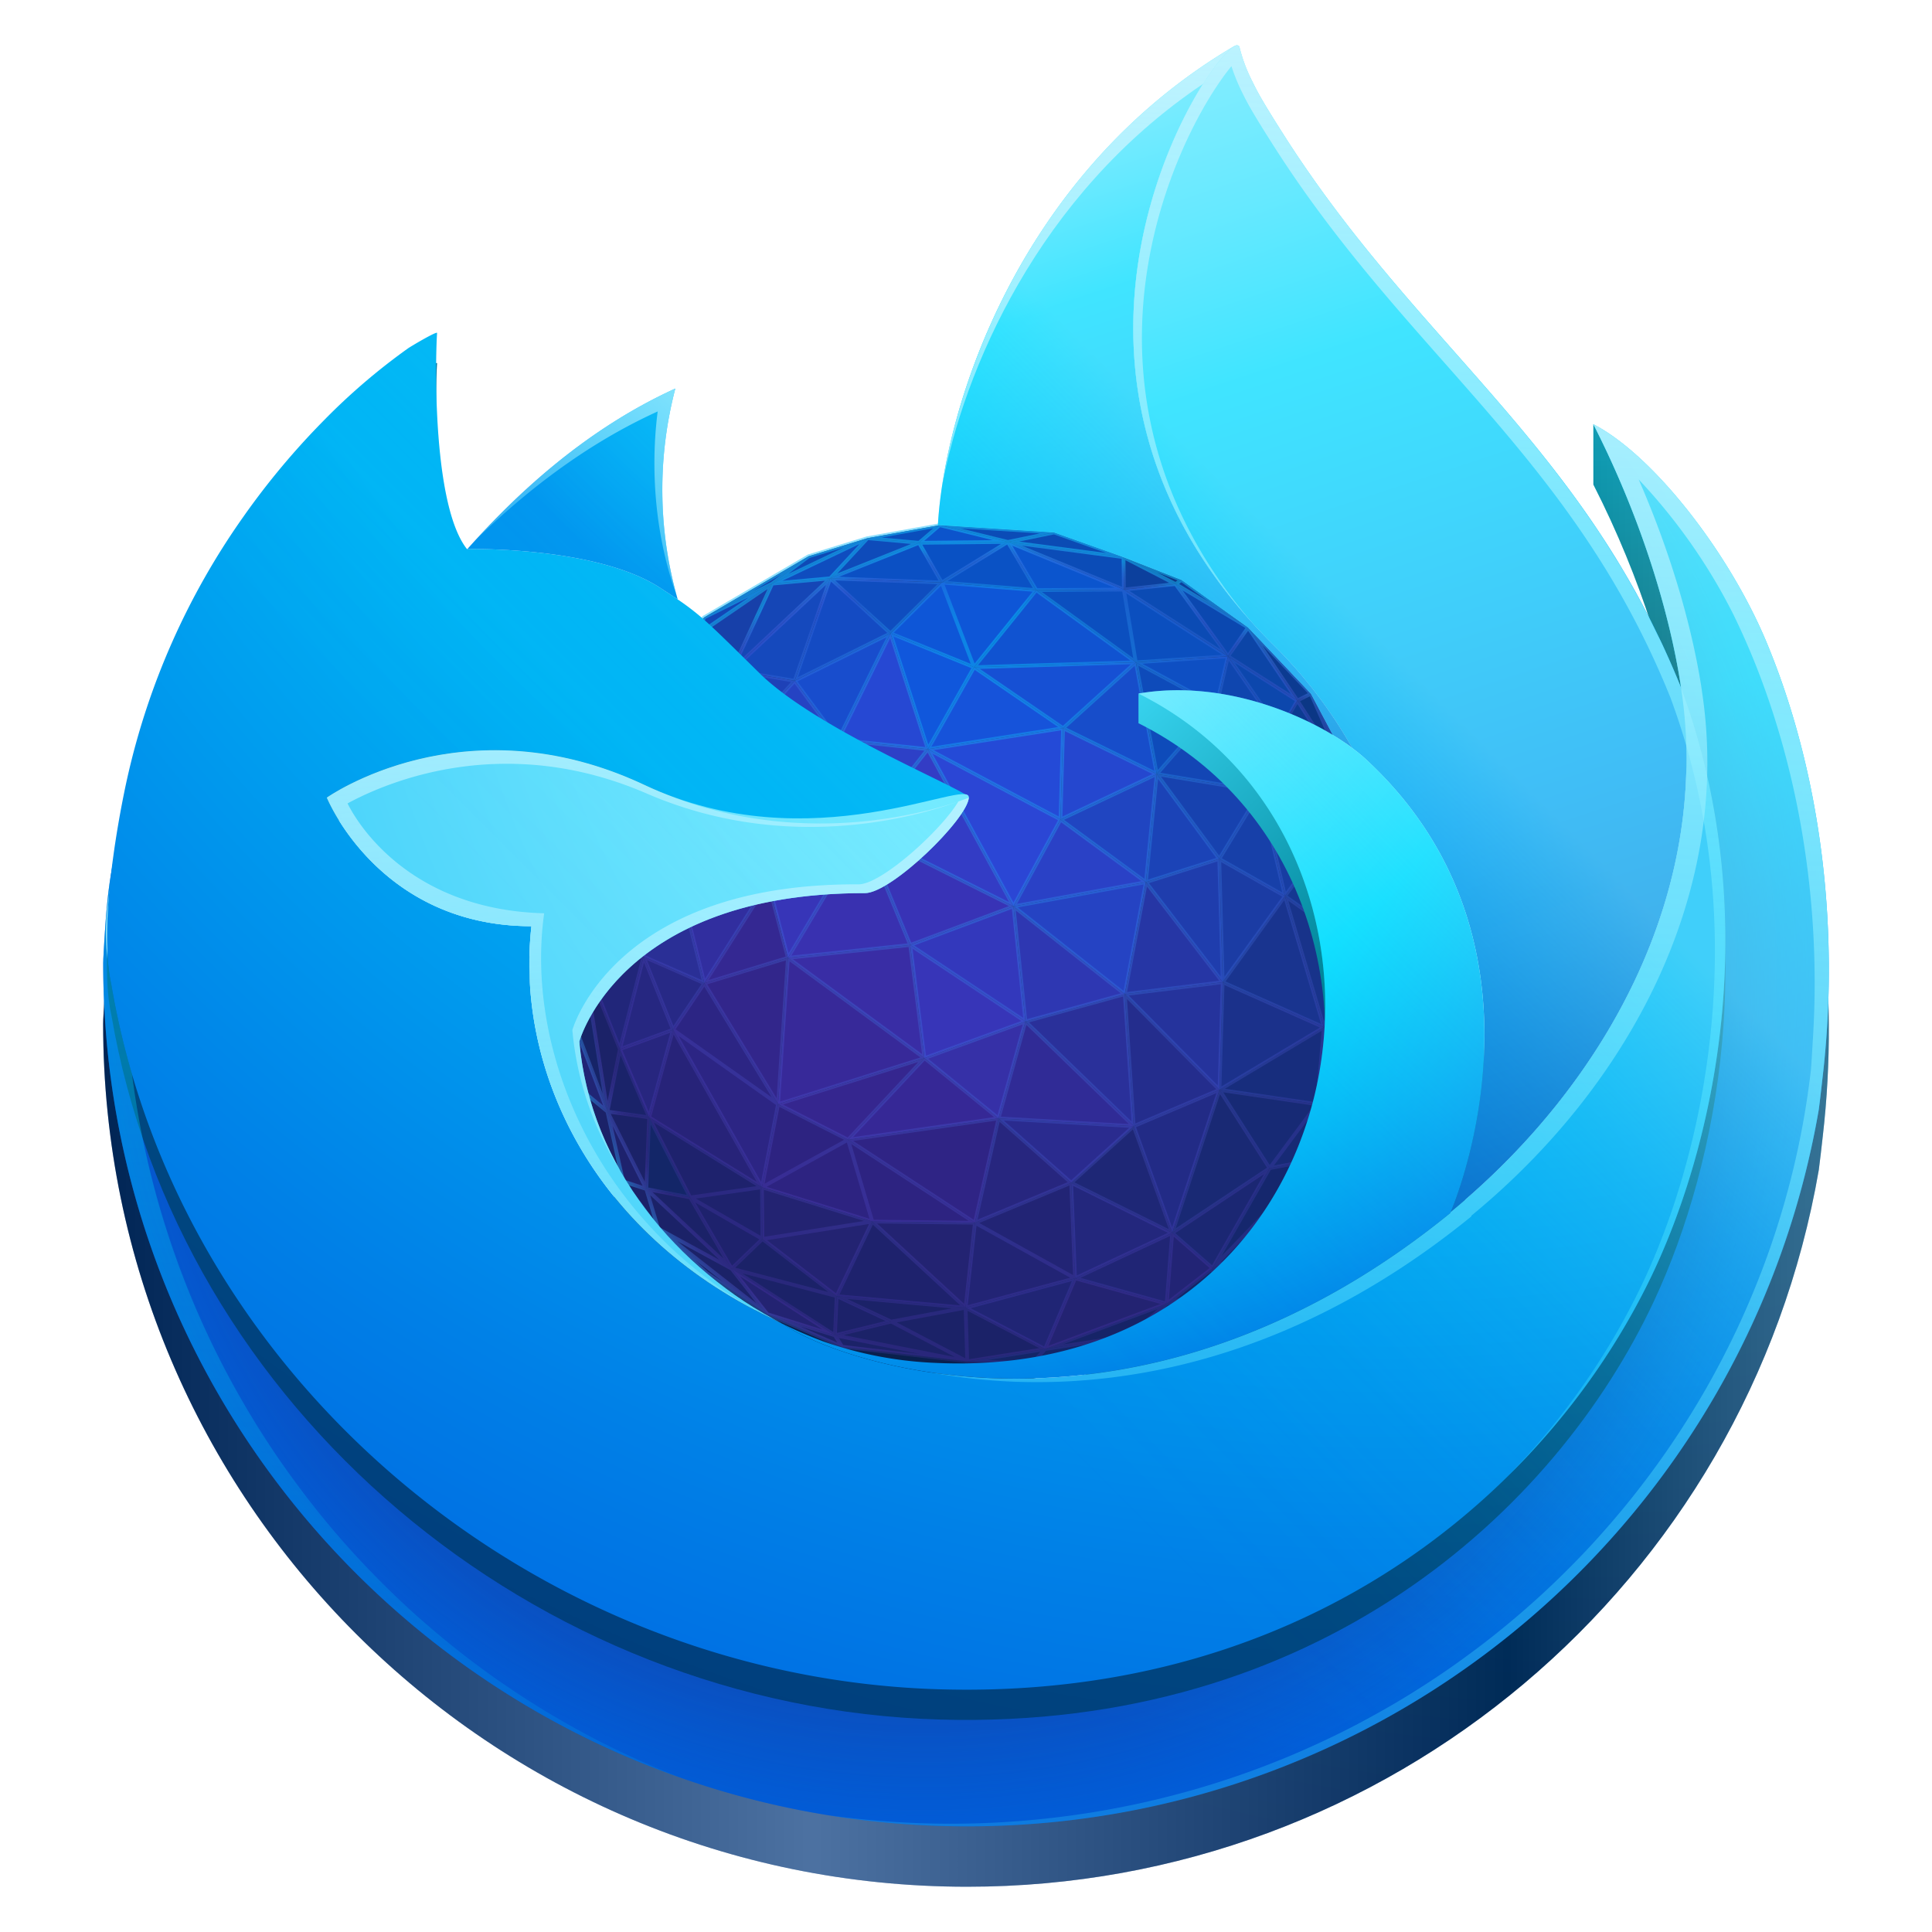 <?xml version="1.0" encoding="UTF-8" standalone="no"?>
<svg
   width="128"
   height="128"
   version="1"
   id="svg23"
   xmlns:xlink="http://www.w3.org/1999/xlink"
   xmlns="http://www.w3.org/2000/svg"
   xmlns:svg="http://www.w3.org/2000/svg">
  <defs
     id="defs27">
    <radialGradient
       id="b-3"
       cx="-9254.832"
       cy="-9783.623"
       fy="-9799.089"
       r="18.928"
       gradientTransform="matrix(1.475,0,0,1.475,13717.256,14493.641)"
       gradientUnits="userSpaceOnUse">
      <stop
         offset="0"
         stop-color="#0df"
         stop-opacity=".4"
         id="stop88" />
      <stop
         offset="1"
         stop-color="#7542e5"
         stop-opacity=".15"
         id="stop90" />
    </radialGradient>
    <radialGradient
       id="c-6"
       cx="-9255.119"
       cy="-9782.621"
       r="19.233"
       gradientTransform="matrix(1.475,0,0,1.475,13717.256,14493.641)"
       gradientUnits="userSpaceOnUse">
      <stop
         offset=".915"
         stop-color="#7542e5"
         stop-opacity="0"
         id="stop93" />
      <stop
         offset=".929"
         stop-color="#6a51e7"
         stop-opacity=".037"
         id="stop95" />
      <stop
         offset=".953"
         stop-color="#4c78ee"
         stop-opacity=".139"
         id="stop97" />
      <stop
         offset=".984"
         stop-color="#1db7f9"
         stop-opacity=".302"
         id="stop99" />
      <stop
         offset="1"
         stop-color="#0df"
         stop-opacity=".4"
         id="stop101" />
    </radialGradient>
    <radialGradient
       id="d-7"
       cx="-9217.514"
       cy="-9815.119"
       r="80.795"
       gradientTransform="matrix(1.477,0,0,1.475,13719.096,14493.641)"
       gradientUnits="userSpaceOnUse">
      <stop
         offset="0"
         stop-color="#80ebff"
         id="stop104" />
      <stop
         offset=".082"
         stop-color="#4de5ff"
         id="stop106" />
      <stop
         offset=".161"
         stop-color="#23e1ff"
         id="stop108" />
      <stop
         offset=".222"
         stop-color="#09deff"
         id="stop110" />
      <stop
         offset=".259"
         stop-color="#0df"
         id="stop112" />
      <stop
         offset=".26"
         stop-color="#00dcff"
         id="stop114" />
      <stop
         offset=".38"
         stop-color="#00b3f5"
         id="stop116" />
      <stop
         offset=".473"
         stop-color="#0099ef"
         id="stop118" />
      <stop
         offset=".53"
         stop-color="#0090ed"
         id="stop120" />
      <stop
         offset=".86"
         stop-color="#0060df"
         id="stop122" />
    </radialGradient>
    <radialGradient
       id="e-5"
       cx="-9247.038"
       cy="-9782.088"
       r="80.795"
       gradientTransform="matrix(1.477,0,0,1.475,13719.096,14493.641)"
       gradientUnits="userSpaceOnUse">
      <stop
         offset=".3"
         stop-color="#321c64"
         stop-opacity=".8"
         id="stop125" />
      <stop
         offset=".371"
         stop-color="#212f83"
         stop-opacity=".511"
         id="stop127" />
      <stop
         offset=".475"
         stop-color="#0a47ac"
         stop-opacity=".141"
         id="stop129" />
      <stop
         offset=".53"
         stop-color="#0250bb"
         stop-opacity="0"
         id="stop131" />
    </radialGradient>
    <radialGradient
       id="f-3"
       cx="-9226.303"
       cy="-9835.978"
       r="118.079"
       gradientTransform="matrix(1.477,0,0,1.475,13719.096,14493.641)"
       gradientUnits="userSpaceOnUse">
      <stop
         offset="0"
         stop-color="#80ebff"
         id="stop134" />
      <stop
         offset=".008"
         stop-color="#76e7fe"
         id="stop136" />
      <stop
         offset=".035"
         stop-color="#57d9fb"
         id="stop138" />
      <stop
         offset=".067"
         stop-color="#3bcdf9"
         id="stop140" />
      <stop
         offset=".103"
         stop-color="#25c3f7"
         id="stop142" />
      <stop
         offset=".144"
         stop-color="#14bcf6"
         id="stop144" />
      <stop
         offset=".196"
         stop-color="#09b7f5"
         id="stop146" />
      <stop
         offset=".268"
         stop-color="#02b4f4"
         id="stop148" />
      <stop
         offset=".469"
         stop-color="#00b3f4"
         id="stop150" />
      <stop
         offset=".687"
         stop-color="#0080e7"
         id="stop152" />
      <stop
         offset=".844"
         stop-color="#0060df"
         id="stop154" />
      <stop
         offset=".995"
         stop-color="#592acb"
         id="stop156" />
    </radialGradient>
    <linearGradient
       id="g-5"
       x1="321.901"
       y1="-33.135"
       x2="456.28"
       y2="371.281"
       gradientUnits="userSpaceOnUse"
       gradientTransform="matrix(0.238,0,0,0.238,3.096,2.998)">
      <stop
         offset="0"
         stop-color="#aaf2ff"
         id="stop3" />
      <stop
         offset=".035"
         stop-color="#9ef1ff"
         id="stop5" />
      <stop
         offset=".098"
         stop-color="#7eedff"
         id="stop7" />
      <stop
         offset=".183"
         stop-color="#4be6ff"
         id="stop9" />
      <stop
         offset=".284"
         stop-color="#04deff"
         id="stop11" />
      <stop
         offset=".29"
         stop-color="#0df"
         id="stop13" />
      <stop
         offset=".609"
         stop-color="#0090ed"
         id="stop15" />
      <stop
         offset=".894"
         stop-color="#0250bb"
         id="stop17" />
    </linearGradient>
    <linearGradient
       id="h-6"
       x1="267.207"
       y1="-0.454"
       x2="347.681"
       y2="241.736"
       gradientUnits="userSpaceOnUse"
       gradientTransform="matrix(0.238,0,0,0.238,3.096,2.998)">
      <stop
         offset="0"
         stop-color="#aaf2ff"
         id="stop66" />
      <stop
         offset=".035"
         stop-color="#9ef1ff"
         id="stop68" />
      <stop
         offset=".098"
         stop-color="#7eedff"
         id="stop70" />
      <stop
         offset=".183"
         stop-color="#4be6ff"
         id="stop72" />
      <stop
         offset=".284"
         stop-color="#04deff"
         id="stop74" />
      <stop
         offset=".29"
         stop-color="#0df"
         id="stop76" />
      <stop
         offset=".74"
         stop-color="#0090ed"
         id="stop78" />
      <stop
         offset="1"
         stop-color="#0250bb"
         id="stop80" />
    </linearGradient>
    <radialGradient
       id="i-2"
       cx="-9248.057"
       cy="-9818.425"
       r="27.676"
       gradientTransform="matrix(1.477,0,0,1.475,13719.096,14493.641)"
       gradientUnits="userSpaceOnUse">
      <stop
         offset="0"
         stop-color="#0df"
         id="stop159" />
      <stop
         offset=".156"
         stop-color="#00d6fd"
         id="stop161" />
      <stop
         offset=".382"
         stop-color="#00c3f9"
         id="stop163" />
      <stop
         offset=".648"
         stop-color="#00a4f2"
         id="stop165" />
      <stop
         offset=".792"
         stop-color="#0090ed"
         id="stop167" />
    </radialGradient>
    <radialGradient
       id="j-9"
       cx="-9229.25"
       cy="-9803.86"
       r="80.684"
       gradientTransform="matrix(1.477,0,0,1.475,13719.096,14493.641)"
       gradientUnits="userSpaceOnUse">
      <stop
         offset=".286"
         stop-color="#80ebff"
         id="stop170" />
      <stop
         offset="1"
         stop-color="#00b3f4"
         id="stop172" />
    </radialGradient>
    <radialGradient
       id="k-1"
       cx="-9248.71"
       cy="-9808.175"
       r="73.718"
       gradientTransform="matrix(1.477,0,0,1.475,13719.096,14493.641)"
       gradientUnits="userSpaceOnUse">
      <stop
         offset=".181"
         stop-color="#aaf2ff"
         id="stop175" />
      <stop
         offset=".427"
         stop-color="#0df"
         id="stop177" />
      <stop
         offset=".448"
         stop-color="#00d2fc"
         id="stop179" />
      <stop
         offset=".613"
         stop-color="#0080e7"
         id="stop181" />
      <stop
         offset=".689"
         stop-color="#0060df"
         id="stop183" />
    </radialGradient>
    <linearGradient
       id="l-2"
       x1="442.12"
       y1="74.715"
       x2="102.542"
       y2="414.294"
       gradientUnits="userSpaceOnUse"
       gradientTransform="matrix(0.238,0,0,0.238,3.096,2.998)">
      <stop
         offset=".239"
         stop-color="#80ebff"
         stop-opacity=".5"
         id="stop20" />
      <stop
         offset=".261"
         stop-color="#76eaff"
         stop-opacity=".459"
         id="stop22" />
      <stop
         offset=".359"
         stop-color="#4ce5ff"
         stop-opacity=".295"
         id="stop24" />
      <stop
         offset=".455"
         stop-color="#2be2ff"
         stop-opacity=".167"
         id="stop26" />
      <stop
         offset=".546"
         stop-color="#13dfff"
         stop-opacity=".075"
         id="stop28" />
      <stop
         offset=".631"
         stop-color="#05deff"
         stop-opacity=".019"
         id="stop30" />
      <stop
         offset=".704"
         stop-color="#0df"
         stop-opacity="0"
         id="stop32" />
    </linearGradient>
    <linearGradient
       id="m"
       x1="214.002"
       y1="191.09"
       x2="168.576"
       y2="377.234"
       gradientUnits="userSpaceOnUse"
       gradientTransform="matrix(0.238,0,0,0.238,3.096,2.998)">
      <stop
         offset="0"
         stop-color="#bff3ff"
         stop-opacity=".9"
         id="stop35" />
      <stop
         offset="1"
         stop-color="#80ebff"
         stop-opacity=".5"
         id="stop37" />
    </linearGradient>
    <linearGradient
       id="a-7"
       x1="393.642"
       y1="-6.375"
       x2="365.532"
       y2="553.83"
       gradientUnits="userSpaceOnUse"
       gradientTransform="matrix(0.238,0,0,0.238,3.096,2.998)">
      <stop
         offset="0"
         stop-color="#bff3ff"
         id="stop40" />
      <stop
         offset="1"
         stop-color="#0df"
         stop-opacity="0"
         id="stop42" />
    </linearGradient>
    <linearGradient
       id="n"
       x1="293.489"
       y1="-4.869"
       x2="284.457"
       y2="175.131"
       gradientUnits="userSpaceOnUse"
       gradientTransform="matrix(0.238,0,0,0.238,3.096,2.998)">
      <stop
         offset="0"
         stop-color="#bff3ff"
         id="stop45" />
      <stop
         offset="1"
         stop-color="#aaf2ff"
         stop-opacity=".5"
         id="stop47" />
    </linearGradient>
    <linearGradient
       id="o"
       x1="55992.625"
       y1="29555.311"
       x2="53724.184"
       y2="74764.141"
       href="#a"
       gradientTransform="matrix(0.212,0,0,0.267,3.096,2.998)"
       gradientUnits="userSpaceOnUse" />
    <linearGradient
       id="p"
       x1="163.54"
       y1="170.35"
       x2="179.217"
       y2="419.59"
       gradientUnits="userSpaceOnUse"
       gradientTransform="matrix(0.238,0,0,0.238,3.096,2.998)">
      <stop
         offset="0"
         stop-color="#bff3ff"
         stop-opacity=".8"
         id="stop51" />
      <stop
         offset=".999"
         stop-color="#80ebff"
         stop-opacity=".2"
         id="stop53" />
    </linearGradient>
    <linearGradient
       id="q"
       x1="188.373"
       y1="81.867"
       x2="131.897"
       y2="170.71"
       gradientUnits="userSpaceOnUse"
       gradientTransform="matrix(0.238,0,0,0.238,3.096,2.998)">
      <stop
         offset="0"
         stop-color="#bff3ff"
         stop-opacity=".8"
         id="stop56" />
      <stop
         offset="1"
         stop-color="#80ebff"
         stop-opacity=".2"
         id="stop58" />
    </linearGradient>
    <linearGradient
       id="r"
       x1="103.491"
       y1="228.84"
       x2="86.109"
       y2="575.22"
       gradientUnits="userSpaceOnUse"
       gradientTransform="matrix(0.238,0,0,0.238,3.096,2.998)">
      <stop
         offset="0"
         stop-color="#0df"
         stop-opacity=".4"
         id="stop61" />
      <stop
         offset="1"
         stop-color="#0df"
         stop-opacity="0"
         id="stop63" />
    </linearGradient>
    <linearGradient
       id="s"
       x1="39116.633"
       y1="10174.125"
       x2="40060.625"
       y2="131740.48"
       href="#a"
       gradientTransform="matrix(0.189,0,0,0.299,3.096,2.998)"
       gradientUnits="userSpaceOnUse" />
    <linearGradient
       id="t"
       x1="371.473"
       y1="92.953"
       x2="343.045"
       y2="659.483"
       gradientUnits="userSpaceOnUse"
       gradientTransform="matrix(0.238,0,0,0.238,3.096,2.998)">
      <stop
         offset="0"
         stop-color="#bff3ff"
         stop-opacity=".8"
         id="stop83" />
      <stop
         offset="1"
         stop-color="#0df"
         stop-opacity="0"
         id="stop85" />
    </linearGradient>
    <radialGradient
       id="d-7-2"
       cx="-9217.514"
       cy="-9815.119"
       r="80.795"
       gradientTransform="matrix(1.477,0,0,1.475,13719.669,14498.25)"
       gradientUnits="userSpaceOnUse">
      <stop
         offset="0"
         stop-color="#80ebff"
         id="stop104-3"
         style="stop-color:#1adbff;stop-opacity:1;" />
      <stop
         offset="0.082"
         stop-color="#4de5ff"
         id="stop106-7"
         style="stop-color:#00c4e5;stop-opacity:1;" />
      <stop
         offset="0.161"
         stop-color="#23e1ff"
         id="stop108-5"
         style="stop-color:#00a3bd;stop-opacity:1;" />
      <stop
         offset="0.222"
         stop-color="#09deff"
         id="stop110-9"
         style="stop-color:#008da3;stop-opacity:1;" />
      <stop
         offset="0.259"
         stop-color="#0df"
         id="stop112-2"
         style="stop-color:#008599;stop-opacity:1;" />
      <stop
         offset="0.26"
         stop-color="#00dcff"
         id="stop114-2"
         style="stop-color:#008499;stop-opacity:1;" />
      <stop
         offset="0.38"
         stop-color="#00b3f5"
         id="stop116-8"
         style="stop-color:#00688f;stop-opacity:1;" />
      <stop
         offset="0.473"
         stop-color="#0099ef"
         id="stop118-9"
         style="stop-color:#00588a;stop-opacity:1;" />
      <stop
         offset="0.53"
         stop-color="#0090ed"
         id="stop120-7"
         style="stop-color:#005185;stop-opacity:1;" />
      <stop
         offset="0.86"
         stop-color="#0060df"
         id="stop122-3"
         style="stop-color:#00357a;stop-opacity:1;" />
    </radialGradient>
    <radialGradient
       id="f-3-3"
       cx="-9226.303"
       cy="-9835.978"
       r="118.079"
       gradientTransform="matrix(1.477,0,0,1.475,13719.096,14495.643)"
       gradientUnits="userSpaceOnUse">
      <stop
         offset="0"
         stop-color="#80ebff"
         id="stop134-6"
         style="stop-color:#1adbff;stop-opacity:1;" />
      <stop
         offset="0.008"
         stop-color="#76e7fe"
         id="stop136-7"
         style="stop-color:#11d5fd;stop-opacity:1;" />
      <stop
         offset="0.035"
         stop-color="#57d9fb"
         id="stop138-5"
         style="stop-color:#05b7e5;stop-opacity:1;" />
      <stop
         offset="0.067"
         stop-color="#3bcdf9"
         id="stop140-3"
         style="stop-color:#069ac6;stop-opacity:1;" />
      <stop
         offset="0.103"
         stop-color="#25c3f7"
         id="stop142-5"
         style="stop-color:#0687b1;stop-opacity:1;" />
      <stop
         offset="0.144"
         stop-color="#14bcf6"
         id="stop144-6"
         style="stop-color:#06769d;stop-opacity:1;" />
      <stop
         offset="0.196"
         stop-color="#09b7f5"
         id="stop146-2"
         style="stop-color:#056e94;stop-opacity:1;" />
      <stop
         offset="0.268"
         stop-color="#02b4f4"
         id="stop148-9"
         style="stop-color:#01688e;stop-opacity:1;" />
      <stop
         offset="0.469"
         stop-color="#00b3f4"
         id="stop150-1"
         style="stop-color:#00698f;stop-opacity:1;" />
      <stop
         offset="0.687"
         stop-color="#0080e7"
         id="stop152-2"
         style="stop-color:#004780;stop-opacity:1;" />
      <stop
         offset="0.844"
         stop-color="#0060df"
         id="stop154-7"
         style="stop-color:#00357a;stop-opacity:1;" />
      <stop
         offset="0.995"
         stop-color="#592acb"
         id="stop156-0"
         style="stop-color:#341876;stop-opacity:1;" />
    </radialGradient>
    <radialGradient
       id="k-1-3"
       cx="-9248.71"
       cy="-9808.175"
       r="73.718"
       gradientTransform="matrix(1.477,0,0,1.475,13719.096,14495.608)"
       gradientUnits="userSpaceOnUse">
      <stop
         offset="0.181"
         stop-color="#aaf2ff"
         id="stop175-6"
         style="stop-color:#42e2ff;stop-opacity:1;" />
      <stop
         offset="0.427"
         stop-color="#0df"
         id="stop177-0"
         style="stop-color:#008599;stop-opacity:1;" />
      <stop
         offset="0.448"
         stop-color="#00d2fc"
         id="stop179-6"
         style="stop-color:#007b94;stop-opacity:1;" />
      <stop
         offset="0.613"
         stop-color="#0080e7"
         id="stop181-2"
         style="stop-color:#004780;stop-opacity:1;" />
      <stop
         offset="0.689"
         stop-color="#0060df"
         id="stop183-6"
         style="stop-color:#00357a;stop-opacity:1;" />
    </radialGradient>
    <linearGradient
       id="linearGradient19">
      <stop
         style="stop-color:#000000;stop-opacity:1;"
         offset="0"
         id="stop11-4" />
      <stop
         style="stop-color:#ffffff;stop-opacity:1;"
         offset="0.411"
         id="stop12" />
      <stop
         style="stop-color:#000000;stop-opacity:1;"
         offset="0.814"
         id="stop13-8" />
      <stop
         style="stop-color:#b2b2b2;stop-opacity:1;"
         offset="1"
         id="stop15-1" />
    </linearGradient>
    <linearGradient
       xlink:href="#linearGradient19"
       id="linearGradient2"
       x1="-131"
       y1="6.446"
       x2="-16.667"
       y2="6.446"
       gradientUnits="userSpaceOnUse"
       gradientTransform="translate(137.834,70.107)" />
  </defs>
  <path
     d="M 117.047,46.573 C 114.662,40.841 108.232,29.989 105.565,28.107 v 3.996 c 3.22,6.305 5.083,12.632 5.795,17.352 0,-0.014 0.003,0.012 0.009,0.054 0.003,0.02 0.007,0.041 0.01,0.062 5.401,14.624 2.459,29.496 -1.781,38.583 C 103.038,102.215 87.156,116.625 62.298,115.922 35.439,115.163 11.78,95.258 7.363,69.188 c -0.805,-4.111 0,-6.198 0.404,-9.536 -0.493,2.573 -0.681,3.317 -0.928,7.889 0,0.098 -0.006,0.194 -0.006,0.292 2.46e-4,31.573 25.629,57.168 57.244,57.168 27.861,0.012 51.682,-20.04 56.424,-47.494 0.097,-0.732 0.175,-1.467 0.26,-2.205 1.138,-9.805 -0.126,-20.11 -3.713,-28.727 z"
     fill="url(#d)"
     id="path458-2"
     style="fill:url(#d-7-2);stroke-width:0.238" />
  <path
     d="M 117.047,46.573 C 114.662,40.841 108.232,29.989 105.565,28.107 v 3.996 c 3.22,6.305 5.083,12.632 5.795,17.352 0,-0.014 0.003,0.012 0.009,0.054 0.003,0.02 0.007,0.041 0.01,0.062 5.401,14.624 2.459,29.496 -1.781,38.583 C 103.038,102.215 87.156,116.625 62.298,115.922 35.44,115.163 11.78,95.258 7.363,69.188 c -0.805,-4.111 0,-6.198 0.404,-9.536 -0.493,2.573 -0.681,3.317 -0.928,7.889 0,0.098 -0.006,0.194 -0.006,0.292 2.4e-4,31.573 25.629,57.168 57.244,57.168 27.861,0.012 51.682,-20.04 56.424,-47.494 0.097,-0.732 0.175,-1.467 0.26,-2.205 1.138,-9.805 -0.126,-20.11 -3.713,-28.727 z"
     fill="url(#d)"
     id="path458-2-8"
     style="opacity:0.3;fill:url(#linearGradient2);fill-opacity:1;stroke-width:0.238" />
  <path
     fill="#09204d"
     d="m 37.978,71.777 3.602,9.987 5.413,7.303 12.708,2.424 6.08,0.517 10.379,-2.593 4.471,-4.286 z"
     id="path188"
     style="stroke-width:0.238" />
  <path
     fill="#09204d"
     d="m 91.76,57.045 -1.272,-4.221 -3.638,-6.865 -4.162,-4.386 -4.418,-3.154 -3.836,-1.506 -4.603,-1.637 -7.579,-0.482 -4.779,0.862 -3.899,1.199 -6.919,4.049 -4.324,4.824 -3.987,6.476 -1.569,5.511 -0.293,8.361 1.495,5.701 3.298,6.491 2.326,3.135 3.216,2.949 4.017,2.718 4.954,2.154 8.29,0.973 4.329,0.121 6.407,-1.805 5.726,-3.143 3.684,-3.143 2.857,-3.408 4.039,-7.906 0.892,-5.408 z"
     id="path190"
     style="stroke-width:0.238" />
  <path
     fill="#0e56d7"
     d="m 62.392,38.593 -3.394,3.367 5.536,2.244 4.118,-5.107 z"
     id="path192"
     style="stroke-width:0.238" />
  <path
     fill="#1053d1"
     d="M 64.534,44.204 75.252,43.879 68.652,39.097 Z"
     id="path194"
     style="stroke-width:0.238" />
  <path
     fill="#0b4fbf"
     d="m 74.456,39.061 -5.804,0.036 6.6,4.782 6.103,-0.398 z"
     id="path196"
     style="stroke-width:0.238" />
  <path
     fill="#0b48b0"
     d="M 81.356,43.48 77.886,38.696 l 4.802,2.877 z"
     id="path198"
     style="stroke-width:0.238" />
  <path
     fill="#0c45a7"
     d="m 85.95,46.41 -4.595,-2.93 1.333,-1.908 z"
     id="path200"
     style="stroke-width:0.238" />
  <path
     fill="#0f46af"
     d="m 81.356,43.48 -0.769,3.278 4.202,1.68 z"
     id="path202"
     style="stroke-width:0.238" />
  <path
     fill="#0c47ad"
     d="m 81.356,43.48 4.595,2.93 -1.161,2.027 z"
     id="path204"
     style="stroke-width:0.238" />
  <path
     fill="#0e4fc3"
     d="m 75.252,43.879 6.103,-0.398 -0.769,3.278 z"
     id="path206"
     style="stroke-width:0.238" />
  <path
     fill="#174dca"
     d="m 75.252,43.879 -4.822,4.365 6.206,3.039 z"
     id="path208"
     style="stroke-width:0.238" />
  <path
     fill="#1650d4"
     d="M 64.534,44.204 75.252,43.879 70.43,48.244 Z"
     id="path210"
     style="stroke-width:0.238" />
  <path
     fill="#1246b2"
     d="m 80.587,46.758 2.919,5.66 1.284,-3.98 z"
     id="path212"
     style="stroke-width:0.238" />
  <path
     fill="#133ea1"
     d="m 83.506,52.418 1.284,-3.98 3.058,7.273 z"
     id="path214"
     style="stroke-width:0.238" />
  <path
     fill="#103d98"
     d="m 84.789,48.438 4.66,3.413 -1.603,3.86 z"
     id="path216"
     style="stroke-width:0.238" />
  <path
     fill="#0b3785"
     d="m 85.95,46.41 0.9,-0.451 2.6,5.892 z"
     id="path218"
     style="stroke-width:0.238" />
  <path
     fill="#0b3685"
     d="m 89.45,51.851 1.038,0.973 -3.638,-6.865 z"
     id="path220"
     style="stroke-width:0.238" />
  <path
     d="M 89.45,51.85 85.95,46.41 84.789,48.438 Z m -6.762,-10.278 3.262,4.838 0.9,-0.452 z"
     fill="#0c3b91"
     id="path222"
     style="stroke-width:0.238" />
  <path
     fill="#0b3279"
     d="m 91.526,60.344 -1.038,-7.52 1.272,4.221 -0.251,3.298 z"
     id="path224"
     style="stroke-width:0.238" />
  <path
     fill="#0f388d"
     d="m 89.45,51.851 2.077,8.493 -1.038,-7.52 z"
     id="path226"
     style="stroke-width:0.238" />
  <path
     fill="#0d3481"
     d="m 87.847,55.71 3.679,4.633 -2.077,-8.493 z"
     id="path228"
     style="stroke-width:0.238" />
  <path
     fill="#0b2e71"
     d="m 91.51,60.344 0.251,-3.298 0.253,8.458 -0.487,-5.16 z"
     id="path230"
     style="stroke-width:0.238" />
  <path
     fill="#0e2f77"
     d="m 90.91,67.028 1.104,-1.525 -0.487,-5.16 z"
     id="path232"
     style="stroke-width:0.238" />
  <path
     fill="#0e2969"
     d="m 91.122,70.912 -0.882,0.425 1.774,-5.833 z"
     id="path234"
     style="stroke-width:0.238" />
  <path
     fill="#0c2a69"
     d="m 90.239,71.337 1.774,-5.833 -1.104,1.525 z"
     id="path236"
     style="stroke-width:0.238" />
  <path
     fill="#123180"
     d="m 90.91,67.028 0.617,-6.684 -1.89,2.23 z"
     id="path238"
     style="stroke-width:0.238" />
  <path
     fill="#112b70"
     d="m 90.239,71.337 0.67,-4.309 -3.646,6.127 z"
     id="path240"
     style="stroke-width:0.238" />
  <path
     fill="#12378c"
     d="m 87.847,55.71 3.679,4.633 -1.89,2.23 z"
     id="path242"
     style="stroke-width:0.238" />
  <path
     fill="#122e7b"
     d="M 90.91,67.028 89.636,62.573 87.714,68.06 Z"
     id="path244"
     style="stroke-width:0.238" />
  <path
     fill="#11296c"
     d="m 87.083,78.818 3.157,-7.481 -2.953,5.454 z"
     id="path246"
     style="stroke-width:0.238" />
  <path
     fill="#142a72"
     d="m 87.286,76.791 2.953,-5.454 -2.975,1.818 z"
     id="path248"
     style="stroke-width:0.238" />
  <path
     d="m 90.239,71.337 -3.157,7.482 4.038,-7.907 z m -6.013,10.889 2.857,-3.407 0.203,-2.027 z m -3.684,3.143 3.684,-3.143 -3.894,1.791 z"
     fill="#112768"
     id="path250"
     style="stroke-width:0.238" />
  <path
     fill="#1c226a"
     d="m 59.039,87.559 -3.722,0.91 0.113,-2.598 z"
     id="path252"
     style="stroke-width:0.238" />
  <path
     fill="#182b7a"
     d="m 38.344,52.203 1.026,-0.38 -2.595,5.891 z"
     id="path254"
     style="stroke-width:0.238" />
  <path
     fill="#1f308d"
     d="m 36.776,57.714 1.964,-0.365 0.63,-5.526 z"
     id="path256"
     style="stroke-width:0.238" />
  <path
     fill="#1e2b7f"
     d="m 36.893,64.789 -0.117,-7.075 1.964,-0.365 z"
     id="path258"
     style="stroke-width:0.238" />
  <path
     d="m 80.587,46.758 -3.95,4.525 6.869,1.135 z m -34.473,-4.641 5.044,-3.45 -4.5,2.236 z"
     fill="#1346b5"
     id="path260"
     style="stroke-width:0.238" />
  <path
     fill="#1244ac"
     d="m 46.656,40.903 6.919,-4.049 -2.419,1.813 -4.5,2.237"
     id="path262"
     style="stroke-width:0.238" />
  <path
     fill="#0e4ab6"
     d="m 51.156,38.667 6.318,-3.011 -3.899,1.199 z"
     id="path264"
     style="stroke-width:0.238" />
  <path
     d="m 75.253,43.879 1.384,7.404 3.95,-4.525 z m -20.248,-5.563 5.885,-2.354 -3.415,-0.307 z"
     fill="#0e4bba"
     id="path266"
     style="stroke-width:0.238" />
  <path
     fill="#0a4ebc"
     d="m 62.253,34.793 -4.779,0.862 3.415,0.307 z"
     id="path268"
     style="stroke-width:0.238" />
  <path
     fill="#0c54cc"
     d="m 66.773,35.904 -5.883,0.059 1.363,-1.169"
     id="path270"
     style="stroke-width:0.238" />
  <path
     d="m 77.886,38.696 -3.43,0.365 6.899,4.419 z m -11.113,-2.792 7.661,1.009 -4.603,-1.637 z"
     fill="#0b4bb4"
     id="path272"
     style="stroke-width:0.238" />
  <path
     fill="#0c3889"
     d="m 77.886,38.696 -3.452,-1.783 3.836,1.506 z"
     id="path274"
     style="stroke-width:0.238" />
  <path
     d="m 37.978,71.777 2.265,1.864 -3.349,-8.85 z m 31.26,17.602 1.991,-4.687 -7.256,1.949 z m 1.991,-4.687 6.067,1.683 0.368,-4.691 z"
     fill="#202575"
     id="path276"
     style="stroke-width:0.238" />
  <path
     fill="#1b2773"
     d="m 80.332,84.017 -2.67,-2.334 6.451,-4.287 z"
     id="path278"
     style="stroke-width:0.238" />
  <path
     fill="#15276d"
     d="m 84.114,77.397 -3.781,6.62 3.894,-1.791 3.06,-5.436 z"
     id="path280"
     style="stroke-width:0.238" />
  <path
     d="m 78.27,38.418 -0.384,0.278 4.802,2.877 z m -3.814,0.642 3.43,-0.365 -3.452,-1.784 z"
     fill="#0c409d"
     id="path282"
     style="stroke-width:0.238" />
  <path
     d="m 62.253,34.793 4.52,1.111 3.059,-0.629 z m 12.181,2.12 -7.661,-1.009 7.684,3.157 z"
     fill="#0b4cb7"
     id="path284"
     style="stroke-width:0.238" />
  <path
     fill="#0b55ce"
     d="m 66.773,35.904 1.88,3.193 5.804,-0.036 z"
     id="path286"
     style="stroke-width:0.238" />
  <path
     fill="#0a52c5"
     d="m 66.773,35.904 1.88,3.193 -6.261,-0.504 z"
     id="path288"
     style="stroke-width:0.238" />
  <path
     fill="#0951c4"
     d="m 60.889,35.962 1.502,2.63 4.381,-2.689 z"
     id="path290"
     style="stroke-width:0.238" />
  <path
     fill="#0b50c4"
     d="m 55.004,38.316 5.885,-2.354 1.502,2.63 z"
     id="path292"
     style="stroke-width:0.238" />
  <path
     d="m 51.156,38.667 3.848,-0.351 2.47,-2.661 z m 3.848,-0.351 3.993,3.644 3.394,-3.367 z"
     fill="#0f4dbf"
     id="path294"
     style="stroke-width:0.238" />
  <path
     fill="#1546b6"
     d="m 55.004,38.316 -6.501,6.096 2.653,-5.745 z"
     id="path296"
     style="stroke-width:0.238" />
  <path
     fill="#1549bd"
     d="m 48.503,44.412 4.148,0.69 2.353,-6.786 z"
     id="path298"
     style="stroke-width:0.238" />
  <path
     fill="#144bc3"
     d="m 52.651,45.102 2.353,-6.786 3.994,3.644 z"
     id="path300"
     style="stroke-width:0.238" />
  <path
     fill="#173794"
     d="m 42.332,45.727 0.253,2.452 3.529,-6.063 z"
     id="path302"
     style="stroke-width:0.238" />
  <path
     fill="#192f84"
     d="m 39.371,51.823 2.961,-6.096 0.253,2.452 z"
     id="path304"
     style="stroke-width:0.238" />
  <path
     fill="#1a389b"
     d="m 42.584,48.179 3.529,-6.063 2.39,2.295 z"
     id="path306"
     style="stroke-width:0.238" />
  <path
     fill="#1d3089"
     d="m 42.371,53.436 0.214,-5.256 -3.214,3.644 z"
     id="path308"
     style="stroke-width:0.238" />
  <path
     fill="#1e389f"
     d="m 42.371,53.436 0.214,-5.256 4.171,3.386 z"
     id="path310"
     style="stroke-width:0.238" />
  <path
     fill="#1c40af"
     d="m 46.755,51.565 1.748,-7.153 -5.919,3.768 z"
     id="path312"
     style="stroke-width:0.238" />
  <path
     fill="#1e41b7"
     d="m 46.755,51.565 1.748,-7.153 4.148,0.69 z"
     id="path314"
     style="stroke-width:0.238" />
  <path
     fill="#192c7d"
     d="m 38.74,57.349 0.63,-5.526 3,1.613 z"
     id="path316"
     style="stroke-width:0.238" />
  <path
     d="m 69.238,89.378 5.578,-0.866 2.479,-2.139 z m -32.755,-23.303 0.411,-1.286 -0.118,-7.075 z m 2.258,-8.727 -1.847,7.441 3.349,8.85 -1.635,-10.254 z"
     fill="#162467"
     id="path318"
     style="stroke-width:0.238" />
  <path
     fill="#1a236a"
     d="m 40.243,73.641 2.763,0.387 -1.935,-4.517 z"
     id="path320"
     style="stroke-width:0.238" />
  <path
     d="m 80.332,84.017 -3.038,2.356 -2.479,2.139 5.726,-3.143 z m -16.252,6.179 4.329,0.121 6.407,-1.805 -5.578,0.866 z m -21.259,-11.42 2.904,0.559 -2.719,-5.305 z"
     fill="#132668"
     id="path322"
     style="stroke-width:0.238" />
  <path
     d="m 55.43,85.871 -4.917,-3.785 -2.044,1.965 6.847,4.417 z m -17.452,-14.094 3.298,6.491 -1.033,-4.627 z m -1.495,-5.701 1.495,5.701 -1.085,-6.987 z m 27.489,20.564 -8.541,-0.768 3.609,1.687 -3.724,0.91 -4.481,-1.401 4.954,2.154 8.29,0.973 5.158,-0.818 z m -20.966,-12.612 -2.763,-0.388 2.578,5.135 z m -4.398,-10.642 1.635,10.254 0.828,-4.13 z m 7.117,15.948 -2.904,-0.559 -1.545,-0.508 2.326,3.135 3.216,2.949 4.017,2.718 -2.366,-3.017 z"
     fill="#1b2268"
     id="path324"
     style="stroke-width:0.238" />
  <path
     fill="#212a81"
     d="m 38.74,57.349 3.899,6.031 -0.269,-9.944 z"
     id="path326"
     style="stroke-width:0.238" />
  <path
     fill="#21267a"
     d="m 38.608,63.386 2.463,6.125 1.569,-6.131 z"
     id="path328"
     style="stroke-width:0.238" />
  <path
     fill="#262781"
     d="m 41.071,69.511 1.569,-6.131 1.949,4.844 z"
     id="path330"
     style="stroke-width:0.238" />
  <path
     fill="#272379"
     d="M 43.006,74.028 50.482,78.66 44.589,68.224 Z"
     id="path332"
     style="stroke-width:0.238" />
  <path
     d="m 41.276,78.267 1.545,0.508 -2.578,-5.135 z m 16.514,2.665 -2.36,4.939 8.541,0.768 z m -14.784,-6.905 2.719,5.305 2.744,4.717 2.044,-1.965 -0.031,-3.426 z"
     fill="#1e226d"
     id="path334"
     style="stroke-width:0.238" />
  <path
     d="m 77.662,81.683 -0.368,4.691 3.038,-2.356 z m -13.069,-0.673 -0.621,5.63 7.256,-1.949 -0.258,-6.328 z"
     fill="#222475"
     id="path336"
     style="stroke-width:0.238" />
  <path
     d="m 38.608,63.386 4.031,-0.006 -3.899,-6.031 z m 32.362,14.976 0.258,6.328 6.434,-3.007 z"
     fill="#23277d"
     id="path338"
     style="stroke-width:0.238" />
  <path
     fill="#1e2776"
     d="m 70.97,78.362 4.141,-3.749 2.552,7.071 z"
     id="path340"
     style="stroke-width:0.238" />
  <path
     fill="#222b86"
     d="m 77.663,81.683 3.13,-9.479 -5.681,2.408 z"
     id="path342"
     style="stroke-width:0.238" />
  <path
     fill="#192974"
     d="m 84.113,77.397 -6.451,4.287 3.13,-9.479 z"
     id="path344"
     style="stroke-width:0.238" />
  <path
     fill="#172a75"
     d="m 87.264,73.155 -6.472,-0.951 3.321,5.193 3.173,-0.606 z"
     id="path346"
     style="stroke-width:0.238" />
  <path
     fill="#172d7d"
     d="m 87.714,68.06 -6.922,4.143 6.472,0.951 3.646,-6.127 z"
     id="path348"
     style="stroke-width:0.238" />
  <path
     d="m 39.371,51.823 2.961,-6.096 -3.987,6.476 z m 45.762,7.545 2.582,8.693 1.922,-5.487 z"
     fill="#18338a"
     id="path350"
     style="stroke-width:0.238" />
  <path
     fill="#153791"
     d="M 89.636,62.573 87.847,55.71 85.132,59.368 Z"
     id="path352"
     style="stroke-width:0.238" />
  <path
     fill="#1b318b"
     d="M 80.793,72.204 87.714,68.06 81.006,65.074 Z"
     id="path354"
     style="stroke-width:0.238" />
  <path
     fill="#242d8d"
     d="m 80.793,72.204 -6.273,-6.338 0.591,8.746 z"
     id="path356"
     style="stroke-width:0.238" />
  <path
     fill="#2a2b8f"
     d="m 70.97,78.362 -4.816,-4.264 8.957,0.515 z"
     id="path358"
     style="stroke-width:0.238" />
  <path
     d="m 43.006,74.028 1.583,-5.803 -3.518,1.286 z m 23.148,0.07 -1.561,6.912 6.378,-2.648 z"
     fill="#27267f"
     id="path360"
     style="stroke-width:0.238" />
  <path
     fill="#2d2381"
     d="m 56.185,75.511 -4.636,-2.356 -1.067,5.505 7.308,2.272 6.803,0.077 z"
     id="path362"
     style="stroke-width:0.238" />
  <path
     fill="#2f2485"
     d="m 64.593,81.01 1.562,-6.912 -9.97,1.414 z"
     id="path364"
     style="stroke-width:0.238" />
  <path
     fill="#233196"
     d="m 42.64,63.38 2,-6.384 -2.269,-3.561 z"
     id="path366"
     style="stroke-width:0.238" />
  <path
     fill="#293cb7"
     d="m 46.755,51.565 8.777,-2.558 -4.636,9.471 z"
     id="path368"
     style="stroke-width:0.238" />
  <path
     fill="#25339c"
     d="M 80.793,72.204 74.52,65.866 81.006,65.074 Z"
     id="path370"
     style="stroke-width:0.238" />
  <path
     fill="#19348f"
     d="M 87.714,68.06 85.132,59.368 81.006,65.074 Z"
     id="path372"
     style="stroke-width:0.238" />
  <path
     fill="#2a309a"
     d="m 75.111,74.612 -7.174,-6.936 6.582,-1.81 z"
     id="path374"
     style="stroke-width:0.238" />
  <path
     fill="#302b96"
     d="m 66.154,74.098 8.957,0.515 -7.174,-6.936 z"
     id="path376"
     style="stroke-width:0.238" />
  <path
     fill="#3630a7"
     d="m 66.154,74.098 -4.906,-3.995 6.689,-2.427 z"
     id="path378"
     style="stroke-width:0.238" />
  <path
     d="m 46.114,42.117 0.542,-1.213 -4.324,4.824 z m 37.392,10.301 1.627,6.95 2.715,-3.658 z"
     fill="#173da2"
     id="path380"
     style="stroke-width:0.238" />
  <path
     fill="#2a36a8"
     d="m 46.755,51.565 4.141,6.912 -6.256,-1.481 z"
     id="path382"
     style="stroke-width:0.238" />
  <path
     fill="#312e9f"
     d="m 44.639,56.996 6.256,1.481 -4.231,6.664 z"
     id="path384"
     style="stroke-width:0.238" />
  <path
     fill="#184dcd"
     d="m 55.532,49.007 3.466,-7.047 -6.346,3.142 z"
     id="path386"
     style="stroke-width:0.238" />
  <path
     fill="#272986"
     d="m 42.64,63.38 4.025,1.761 -2.076,3.083 z"
     id="path388"
     style="stroke-width:0.238" />
  <path
     fill="#2c2584"
     d="m 46.665,65.142 -2.076,3.083 5.893,10.436 1.067,-5.505 z"
     id="path390"
     style="stroke-width:0.238" />
  <path
     fill="#32268b"
     d="m 51.549,73.155 0.653,-9.695 -5.536,1.682 z"
     id="path392"
     style="stroke-width:0.238" />
  <path
     fill="#372999"
     d="m 51.549,73.155 9.7,-3.052 -9.047,-6.643 z"
     id="path394"
     style="stroke-width:0.238" />
  <path
     fill="#392da5"
     d="m 61.248,70.103 -0.945,-7.496 -8.102,0.853 z"
     id="path396"
     style="stroke-width:0.238" />
  <path
     fill="#3338bc"
     d="m 60.303,62.607 6.842,-2.558 0.793,7.628 z"
     id="path398"
     style="stroke-width:0.238" />
  <path
     fill="#362896"
     d="m 56.185,75.511 9.97,-1.414 -4.906,-3.995 z"
     id="path400"
     style="stroke-width:0.238" />
  <path
     fill="#35268f"
     d="m 56.185,75.511 -4.636,-2.356 9.7,-3.052 z"
     id="path402"
     style="stroke-width:0.238" />
  <path
     fill="#2648d3"
     d="M 55.532,49.007 61.473,49.635 58.998,41.96 Z"
     id="path404"
     style="stroke-width:0.238" />
  <path
     fill="#1057dc"
     d="M 64.534,44.204 58.998,41.96 61.473,49.635 Z"
     id="path406"
     style="stroke-width:0.238" />
  <path
     fill="#1653da"
     d="m 64.534,44.204 5.896,4.04 -8.957,1.392 z"
     id="path408"
     style="stroke-width:0.238" />
  <path
     fill="#2b46d5"
     d="m 61.473,49.635 8.786,4.659 -3.115,5.754 z"
     id="path410"
     style="stroke-width:0.238" />
  <path
     fill="#244ad7"
     d="m 70.259,54.294 0.171,-6.05 -8.957,1.392 z"
     id="path412"
     style="stroke-width:0.238" />
  <path
     fill="#2547cf"
     d="m 70.259,54.294 0.171,-6.05 6.206,3.039 z"
     id="path414"
     style="stroke-width:0.238" />
  <path
     fill="#333cc5"
     d="m 61.473,49.635 5.671,10.413 -9.947,-4.982 z"
     id="path416"
     style="stroke-width:0.238" />
  <path
     fill="#3833b6"
     d="m 60.303,62.607 6.842,-2.558 -9.947,-4.982 z"
     id="path418"
     style="stroke-width:0.238" />
  <path
     fill="#2a41c6"
     d="m 67.145,60.048 8.773,-1.602 -5.658,-4.152 z"
     id="path420"
     style="stroke-width:0.238" />
  <path
     fill="#2045c1"
     d="m 76.637,51.283 -0.719,7.163 -5.658,-4.152 z"
     id="path422"
     style="stroke-width:0.238" />
  <path
     fill="#1b43b7"
     d="m 76.637,51.283 4.141,5.624 -4.86,1.539 z"
     id="path424"
     style="stroke-width:0.238" />
  <path
     fill="#1742af"
     d="m 83.506,52.418 -6.869,-1.135 4.141,5.624 z"
     id="path426"
     style="stroke-width:0.238" />
  <path
     d="m 48.503,44.412 2.653,-5.745 -5.044,3.45 z m 35.003,8.006 -2.728,4.49 4.355,2.461 z"
     fill="#1740a9"
     id="path428"
     style="stroke-width:0.238" />
  <path
     fill="#1b3ca4"
     d="m 81.006,65.074 4.127,-5.707 -4.355,-2.461 z"
     id="path430"
     style="stroke-width:0.238" />
  <path
     fill="#1f3dad"
     d="m 81.006,65.074 -0.228,-8.168 -4.86,1.539 z"
     id="path432"
     style="stroke-width:0.238" />
  <path
     d="m 46.755,51.565 8.777,-2.558 -2.88,-3.905 z m 20.389,8.483 7.375,5.817 1.398,-7.42 z"
     fill="#2543c3"
     id="path434"
     style="stroke-width:0.238" />
  <path
     fill="#2e37b2"
     d="M 67.937,67.676 74.52,65.866 67.145,60.048 Z"
     id="path436"
     style="stroke-width:0.238" />
  <path
     fill="#2d40c7"
     d="m 55.532,49.007 1.665,6.059 4.276,-5.431 z"
     id="path438"
     style="stroke-width:0.238" />
  <path
     fill="#3537b8"
     d="m 55.532,49.007 -4.636,9.471 6.301,-3.411 z"
     id="path440"
     style="stroke-width:0.238" />
  <path
     fill="#3931b0"
     d="m 57.197,55.066 -4.996,8.394 8.102,-0.853 z"
     id="path442"
     style="stroke-width:0.238" />
  <path
     d="m 60.303,62.607 0.945,7.496 6.689,-2.427 z m -8.102,0.853 4.996,-8.393 -6.301,3.412 z"
     fill="#3735b8"
     id="path444"
     style="stroke-width:0.238" />
  <path
     fill="#342892"
     d="m 46.665,65.142 4.231,-6.664 1.305,4.982 z"
     id="path446"
     style="stroke-width:0.238" />
  <path
     d="m 50.836,87.068 4.481,1.401 -6.847,-4.417 z m -0.323,-4.982 4.917,3.785 2.36,-4.939 -7.308,-2.272 z m 13.459,4.553 0.621,-5.63 -6.803,-0.077 z m 7.256,-1.949 -1.991,4.687 8.057,-3.005 z"
     fill="#232372"
     id="path448"
     style="stroke-width:0.238" />
  <path
     fill="#2a2f96"
     d="m 42.64,63.38 2,-6.384 2.026,8.145 z"
     id="path450"
     style="stroke-width:0.238" />
  <path
     d="m 44.639,56.996 2.116,-5.431 -4.384,1.871 z m 31.278,1.45 -1.398,7.42 6.486,-0.792 z"
     fill="#2636a5"
     id="path452"
     style="stroke-width:0.238" />
  <path
     d="m 92.138,65.511 v -0.013 l -0.253,-8.457 v -0.009 c 0,-0.003 0,-0.006 -9.83e-4,-0.009 -9.84e-4,-0.003 -9.84e-4,-0.008 -0.002,-0.011 v -0.003 l -1.272,-4.22 v -0.003 l -0.003,-0.007 c 0,-0.003 -0.002,-0.006 -0.004,-0.009 l -0.002,-0.004 -3.638,-6.865 -0.002,-0.003 -0.005,-0.007 -0.004,-0.006 -0.003,-0.004 -0.004,-0.004 -0.003,-0.003 -4.164,-4.388 -0.002,-0.002 -0.003,-0.003 c -0.002,-0.002 -0.005,-0.004 -0.008,-0.006 l -0.006,-0.005 -4.417,-3.153 h -0.002 l -0.004,-0.003 a 0.086,0.086 0 0 0 -0.009,-0.005 0.071,0.071 0 0 0 -0.01,-0.005 h -0.002 l -3.833,-1.505 h -0.006 l -4.602,-1.637 h -0.004 l -0.009,-0.002 -0.008,-0.002 h -0.013 l -7.579,-0.482 h -0.013 a 0.108,0.108 0 0 0 -0.012,0 h -0.005 l -4.779,0.862 h -0.01 l -0.009,0.002 -3.895,1.197 -0.009,0.003 c -0.003,0.001 -0.007,0.003 -0.01,0.004 l -0.005,0.002 h -0.002 l -6.919,4.049 h -9.83e-4 l -0.006,0.004 -0.006,0.004 -0.005,0.004 -0.004,0.003 -0.005,0.005 -0.004,0.003 -0.002,0.002 -4.323,4.822 -0.002,0.002 -0.003,0.004 -0.003,0.004 -0.004,0.005 -0.002,0.002 -9.83e-4,0.002 -3.99,6.471 -0.002,0.004 -0.004,0.007 -0.003,0.008 c 0,0.003 -0.002,0.006 -0.003,0.009 l -9.83e-4,0.004 -1.569,5.511 v 0.018 a 0.062,0.062 0 0 0 -9.83e-4,0.009 v 0.002 l -0.293,8.361 v 0.021 a 0.071,0.071 0 0 0 0.002,0.01 v 0.009 l 1.494,5.697 v 0.002 l 9.83e-4,0.004 a 0.124,0.124 0 0 0 0.005,0.012 c 0,0.002 9.83e-4,0.004 0.002,0.006 l 3.297,6.489 0.002,0.003 a 0.117,0.117 0 0 0 0.007,0.011 l 0.002,0.003 2.325,3.133 0.003,0.004 c 0.002,0.003 0.005,0.005 0.007,0.007 a 0.059,0.059 0 0 0 0.005,0.006 l 3.217,2.95 c 0.003,0.002 0.005,0.004 0.008,0.006 l 0.006,0.005 4.017,2.717 0.003,0.001 0.01,0.006 0.005,0.002 h 0.002 l 4.954,2.154 0.005,0.002 a 0.084,0.084 0 0 0 0.011,0.004 l 0.006,0.002 0.009,0.002 h 0.005 l 8.29,0.973 h 0.011 l 4.329,0.12 h 0.005 a 0.135,0.135 0 0 0 0.024,-0.002 l 0.005,-0.002 h 0.004 l 6.407,-1.805 0.004,-0.001 0.006,-0.001 0.005,-0.002 0.004,-0.002 0.008,-0.003 0.003,-0.001 5.723,-3.14 h 0.002 l 0.002,-0.001 a 0.083,0.083 0 0 0 0.009,-0.007 l 0.008,-0.005 3.684,-3.143 0.004,-0.004 0.005,-0.004 0.005,-0.005 h 9.84e-4 l 2.856,-3.408 9.83e-4,-0.002 a 0.126,0.126 0 0 0 0.01,-0.015 l 0.004,-0.005 v -0.001 l 4.048,-7.904 c 0,-0.002 9.83e-4,-0.004 0.002,-0.006 l 0.004,-0.009 v -0.004 a 0.071,0.071 0 0 0 0.003,-0.01 c 0,-0.002 9.83e-4,-0.004 0.002,-0.007 l 0.891,-5.407 v -0.009 z m -45.241,18.741 -0.833,-0.764 1.874,1.468 z m 12.159,3.176 -2.928,-1.369 6.93,0.623 z m 1.068,-24.928 -7.687,0.809 4.741,-7.964 z m -2.683,-7.172 9.392,4.704 -6.46,2.416 z m 2.753,7.416 0.894,7.086 -8.552,-6.281 z m 0.782,7.314 -9.289,2.923 0.625,-9.286 z m -0.514,-7.196 7.2,4.782 -6.309,2.289 z m 0.115,-0.224 6.461,-2.416 0.749,7.203 z m 9.926,-8.321 5.988,-2.827 -0.675,6.726 z m 5.108,4.058 -8.232,1.504 2.923,-5.398 z m -8.465,1.411 -5.362,-9.846 8.308,4.405 z m -0.3,-0.028 -9.453,-4.734 4.064,-5.162 z m -14.597,3.38 -1.205,-4.598 5.816,-3.148 z m -0.797,9.614 -4.594,-7.539 5.208,-1.582 z m 9.381,-2.388 -4.674,4.992 -4.279,-2.175 z m 6.92,-2.489 -1.667,6.003 -4.587,-3.735 z m -0.452,-7.546 6.948,5.481 -6.202,1.706 z m 0.139,-0.209 8.322,-1.52 -1.326,7.038 z m 8.622,-1.852 0.667,-6.65 3.844,5.221 z m 4.596,-1.194 0.213,7.616 -4.744,-6.18 z m -10.267,-2.981 0.16,-5.653 5.797,2.84 z m -0.251,-0.005 -8.276,-4.388 8.437,-1.311 z m -12.887,0.705 -1.551,-5.644 5.533,0.585 z m -0.202,0.21 -5.87,3.178 4.319,-8.823 z m -5.001,8.371 -5.098,1.549 3.896,-6.136 z m -0.923,9.327 -6.365,-4.509 1.899,-2.82 z m 0.514,0.639 4.278,2.174 -5.262,2.906 z m 9.62,-3.069 4.594,3.741 -9.335,1.324 z m 6.742,-2.361 6.78,6.556 -8.466,-0.487 z m 0.18,-0.174 6.223,-1.712 0.559,8.269 z m 7.807,-8.994 4.784,6.233 -6.099,0.744 z m 4.92,-1.62 4.04,2.284 -3.829,5.294 z m 0.043,-0.263 2.502,-4.116 1.492,6.374 z m -0.184,-0.179 -3.848,-5.226 6.383,1.055 z m -10.117,-8.469 4.52,-4.091 1.298,6.939 z m -8.942,1.261 2.867,-5.088 5.523,3.784 z m -5.986,-0.571 3.25,-6.609 2.322,7.198 z m -4.839,9.315 -3.939,-6.576 8.351,-2.434 z m -4.169,6.611 -1.905,-7.663 5.886,1.393 z m -2.099,3.131 -1.747,-4.342 3.608,1.579 z m 6.793,5.251 -0.987,5.091 -5.451,-9.653 z m 4.698,2.486 1.495,5.048 -6.804,-2.115 z m 9.884,-1.449 -1.482,6.56 -7.979,-5.218 z m 8.814,0.473 -3.836,3.473 -4.462,-3.951 z m -0.138,-8.527 5.907,5.968 -5.35,2.267 z m 0.121,-0.234 6.088,-0.743 -0.2,6.693 z m 10.297,-6.312 2.432,8.189 -6.32,-2.813 z m -1.378,-6.92 3.966,3.008 -2.48,3.341 z m -6.828,-1.531 3.682,-4.217 2.72,5.275 z m -0.167,-0.19 -1.289,-6.893 4.966,2.68 z m -6.293,-2.921 -5.499,-3.767 9.996,-0.303 z m -8.915,1.24 -2.306,-7.148 5.156,2.09 z m -5.995,-0.558 -2.67,-3.619 5.882,-2.912 z m -0.185,0.17 -8.178,2.384 5.494,-6.023 z m -4.689,9.35 -5.829,-1.38 1.971,-5.059 z m -4.154,6.638 -3.689,-1.614 1.832,-5.851 z m -2.057,3.226 -3.174,1.161 1.415,-5.531 z m 5.708,10.146 -6.982,-4.326 1.478,-5.42 z m 7.109,2.596 -6.605,1.047 -0.029,-3.11 z m -0.841,-5.091 7.766,5.079 -6.281,-0.071 z m 9.828,-1.471 4.508,3.991 -5.969,2.48 z m 8.826,0.5 2.382,6.602 -6.247,-3.1 z m 0.212,-0.149 5.318,-2.254 -2.93,8.874 z m 5.856,-9.417 6.318,2.813 -6.519,3.902 z m 4.231,-5.584 4.131,2.94 -1.763,5.033 z m -0.048,-0.34 2.483,-3.345 1.636,6.277 z m -1.657,-6.968 1.153,-3.575 2.746,6.531 z m -0.173,-0.279 -2.627,-5.095 3.783,1.512 z m -7.783,-8.117 5.501,-0.359 -0.693,2.954 z m -10.892,0.095 3.873,-4.803 6.207,4.496 z m -0.229,-0.115 -1.994,-5.223 5.829,0.469 z m -0.259,0.024 -5.094,-2.065 3.123,-3.098 z m -11.445,0.874 2.19,-6.318 3.718,3.393 z m -5.876,6.264 1.604,-6.565 3.807,0.633 z m -2.38,5.602 -2.057,-3.228 3.975,-1.696 z m -0.11,0.294 -1.758,5.612 -0.236,-8.742 z m -2.024,6.491 -1.434,5.604 -2.251,-5.599 z m -3.742,-0.244 0.119,-5.502 3.553,5.496 z m 5.668,5.164 -1.425,5.223 -1.741,-4.066 z m 5.718,10.16 -4.327,0.613 -2.474,-4.827 z m 0.235,0.219 0.028,3.065 -4.282,-2.462 z m 7.216,2.289 -2.19,4.585 -4.564,-3.512 z m 0.255,0.046 5.788,5.343 -7.997,-0.719 z m 0.284,-0.079 6.34,0.071 -0.578,5.247 z m 12.738,-2.514 0.242,5.927 -6.213,-3.447 z m 0.252,0.022 6.27,3.112 -6.029,2.818 z m 9.725,-6.074 3.113,4.867 -6.047,4.018 z m 0.217,-0.126 5.993,0.88 -2.917,3.93 z m 0.112,-0.236 6.411,-3.837 -0.417,4.718 z m 8.467,-9.145 1.132,3.96 -2.841,0.918 z m -1.506,-6.734 3.247,4.089 -1.668,1.967 z m -3.038,-7.446 4.217,3.088 -1.449,3.491 z m -4.346,-2.123 0.68,-2.899 3.037,4.384 z m -5.377,-2.935 -0.732,-4.429 6.342,4.063 z m -0.278,-0.148 -6.043,-4.38 5.315,-0.033 z m -12.296,-5.1 3.946,-2.422 1.693,2.876 z m -3.789,3.288 -3.652,-3.334 6.759,0.254 z m -6.427,3.174 -3.792,-0.632 5.946,-5.576 z m -5.886,6.381 -3.882,-3.152 5.509,-3.507 z m -0.165,0.188 -4.011,1.712 0.196,-4.809 z m -4.013,11.406 -3.604,-5.575 3.354,-3.616 z m -1.561,6.586 -0.684,3.41 -1.35,-8.469 z m 0.174,0.408 1.689,3.943 -2.412,-0.338 z m 4.382,9.232 -2.546,-0.49 0.162,-4.163 z m 4.81,2.949 -1.808,1.739 -2.43,-4.176 z m 0.216,0.139 4.344,3.343 -6.149,-1.608 z m 14.174,-1.041 6.202,3.439 -6.78,1.822 z m 12.823,0.677 -0.34,4.325 -5.591,-1.552 z m 6.222,-4.094 -3.442,6.029 -2.432,-2.125 z m 3.399,-4.263 0.019,3.157 -2.755,0.526 z m 0.69,-5.377 2.801,-0.904 -3.196,5.371 z m 1.943,-5.551 1.59,-1.876 -0.519,5.624 z m -1.784,-6.913 1.427,-3.439 1.85,7.567 z m -3.036,-7.288 1.003,-1.751 3.024,4.7 z m -0.174,-0.199 -2.967,-4.282 3.97,2.532 z m -9.956,-9.056 3.004,-0.321 3.039,4.19 z m -6.099,-0.176 -1.655,-2.811 6.764,2.779 z m -6.287,-0.553 -1.332,-2.333 5.219,-0.052 z m -0.265,0.041 -6.574,-0.246 5.237,-2.094 z m -13.285,5.422 2.354,-5.096 3.414,-0.311 z m -0.423,0.319 -2.152,-2.067 4.541,-3.107 z m -0.161,0.192 -5.35,3.406 3.19,-5.48 z m -6.048,8.839 -2.685,-1.444 2.876,-3.261 z m -0.085,0.238 -3.261,3.515 0.566,-4.963 z m -3.685,9.856 -1.379,1.128 1.485,-5.982 z m 0.035,0.295 1.407,8.829 -2.884,-7.62 z m 4.358,10.515 -0.162,4.149 -2.253,-4.488 z m 2.769,5.31 2.289,3.935 -4.711,-4.401 z m 9.655,6.521 -0.1,2.279 -6.007,-3.876 z m 0.246,0.097 3.117,1.458 -3.216,0.787 z m 8.303,0.725 0.097,3.197 -4.531,-2.371 z m 7.161,-1.912 -1.838,4.327 -4.86,-2.528 z m 0.288,-0.037 5.589,1.551 -7.423,2.769 z m 6.467,-2.899 2.368,2.07 -2.693,2.09 z m 6.426,-4.433 2.731,-0.521 -5.983,6.218 z m 3.215,-1.206 -0.019,-3.077 2.518,-1.539 z m 0.221,-3.517 3.057,-5.137 -0.561,3.613 z m 3.898,-11.093 0.357,3.777 -0.808,1.116 z m -1.856,-9.462 0.699,0.655 0.699,5.059 z m -3.541,-5.77 0.657,-0.33 1.9,4.306 z m -4.596,-3.014 1.154,-1.652 2.824,4.187 z m -0.179,-0.181 -3.009,-4.147 4.163,2.493 z m -6.774,-4.343 -0.019,-1.803 2.897,1.497 z m -0.251,-0.049 -6.621,-2.72 6.602,0.869 z m -13.098,-3.039 1.054,-0.904 3.496,0.859 z m -5.757,2.159 2.05,-2.208 2.834,0.255 z m -0.53,0.202 -3.104,0.283 5.096,-2.429 z m -8.536,3.567 0.343,-0.768 2.849,-1.416 z m -3.739,6.021 -0.207,-2.009 3.1,-2.958 z m -0.215,0.354 -2.569,2.913 2.367,-4.874 z m -3.828,9.105 -1.642,0.305 2.167,-4.919 z m -0.054,0.264 -1.57,6.322 -0.1,-6.011 z m 1.387,15.738 -1.865,-1.535 -0.893,-5.753 z m 2.615,5.318 -1.191,-0.392 -0.797,-3.567 z m 5.091,4.909 -3.957,-2.154 -0.635,-2.135 z m 0.722,0.678 1.713,2.184 -5.238,-4.103 z m 0.641,0.412 5.448,3.515 -3.565,-1.114 z m 9.995,3.131 4.235,2.215 -7.36,-1.451 z m 5.081,-0.842 4.74,2.465 -4.643,0.736 z m 12.581,-0.115 -1.924,1.66 -4.33,0.672 z m 3.556,-2.488 0.16,1.036 -2.487,0.77 z m 6.454,-6.661 -2.558,4.544 -3.255,1.497 z m 0.714,-0.757 1.713,-3.164 -1.832,4.34 z m 3.621,-9.751 0.647,-0.893 -1.04,3.419 z m 0.622,-6.742 v -0.008 l -0.009,-0.066 0.064,-0.847 0.066,2.193 z m -0.172,-1.247 -0.647,-4.687 0.801,2.66 z m -1.925,-7.31 -1.181,-2.677 1.653,3.119 z m -3.561,-5.527 -2.359,-3.497 3.009,3.172 z m -7.88,-7.563 0.158,-0.114 1.813,1.295 z m -0.238,-0.137 -1.226,-0.634 1.362,0.535 z m -10.35,-2.673 2.298,-0.472 3.458,1.23 z m -0.75,-0.101 -3.129,-0.769 5.246,0.333 z m -5.927,0.057 -2.44,-0.219 3.414,-0.616 z m -8.612,2.18 1.396,-1.047 2.251,-0.692 z m -1.146,0.547 -1.211,0.602 1.862,-1.09 z m -5.081,3.483 -1.437,1.372 1.643,-1.832 z m -6.729,9.68 -0.639,0.238 2.482,-4.031 z m -0.833,0.575 0.69,-0.255 -1.743,3.958 z m -1.717,10.27 0.037,2.203 -0.127,0.4 z m 0.119,2.766 0.629,4.049 -0.866,-3.304 z m 3.279,8.376 0.807,3.614 -2.575,-5.071 z m 2.59,5.164 0.56,1.884 -1.666,-2.248 z m 12.516,9.701 0.234,0.373 -2.448,-1.064 z m 0.629,0.531 -0.287,-0.458 5.327,1.05 z m 13.049,0.45 -0.559,0.635 -2.924,-0.081 z m 0.388,-0.061 3.486,-0.541 -4.004,1.128 z m 8.055,-3.01 2.044,-0.632 -3.605,1.979 z m 3.275,-1.356 -0.161,-1.038 2.987,-1.374 z m 6.471,-7.756 -0.14,1.394 -1.965,2.344 z m 3.236,-5.944 0.505,-0.243 -2.311,4.523 z m 0.672,-0.601 -0.567,0.273 1.139,-3.745 z"
     fill="url(#b)"
     id="path454"
     style="fill:url(#b-3);stroke-width:0.238" />
  <path
     d="m 92.138,65.511 v -0.013 l -0.253,-8.457 v -0.009 c 0,-0.003 0,-0.006 -9.83e-4,-0.009 -9.84e-4,-0.003 -9.84e-4,-0.008 -0.002,-0.011 v -0.003 l -1.272,-4.22 v -0.003 l -0.003,-0.007 c 0,-0.003 -0.002,-0.006 -0.004,-0.009 l -0.002,-0.004 -3.638,-6.865 -0.002,-0.003 -0.005,-0.007 -0.004,-0.006 -0.003,-0.004 -0.004,-0.004 -0.003,-0.003 -4.164,-4.388 -0.002,-0.002 -0.003,-0.003 c -0.002,-0.002 -0.005,-0.004 -0.008,-0.006 l -0.006,-0.005 -4.417,-3.153 h -0.002 l -0.004,-0.003 a 0.086,0.086 0 0 0 -0.009,-0.005 0.071,0.071 0 0 0 -0.01,-0.005 h -0.002 l -3.833,-1.505 h -0.006 l -4.602,-1.637 h -0.004 l -0.009,-0.002 -0.008,-0.002 h -0.013 l -7.579,-0.482 h -0.013 a 0.108,0.108 0 0 0 -0.012,0 h -0.005 l -4.779,0.862 h -0.01 l -0.009,0.002 -3.895,1.197 -0.009,0.003 c -0.003,0.001 -0.007,0.003 -0.01,0.004 l -0.005,0.002 h -0.002 l -6.919,4.049 h -9.83e-4 l -0.006,0.004 -0.006,0.004 -0.005,0.004 -0.004,0.003 -0.005,0.005 -0.004,0.003 -0.002,0.002 -4.323,4.822 -0.002,0.002 -0.003,0.004 -0.003,0.004 -0.004,0.005 -0.002,0.002 -9.83e-4,0.002 -3.99,6.471 -0.002,0.004 -0.004,0.007 -0.003,0.008 c 0,0.003 -0.002,0.006 -0.003,0.009 l -9.83e-4,0.004 -1.569,5.511 v 0.018 a 0.062,0.062 0 0 0 -9.83e-4,0.009 v 0.002 l -0.293,8.361 v 0.021 a 0.071,0.071 0 0 0 0.002,0.01 v 0.009 l 1.494,5.697 v 0.002 l 9.83e-4,0.004 a 0.124,0.124 0 0 0 0.005,0.012 c 0,0.002 9.83e-4,0.004 0.002,0.006 l 3.297,6.489 0.002,0.003 a 0.117,0.117 0 0 0 0.007,0.011 l 0.002,0.003 2.325,3.133 0.003,0.004 c 0.002,0.003 0.005,0.005 0.007,0.007 a 0.059,0.059 0 0 0 0.005,0.006 l 3.217,2.95 c 0.003,0.002 0.005,0.004 0.008,0.006 l 0.006,0.005 4.017,2.717 0.003,0.001 0.01,0.006 0.005,0.002 h 0.002 l 4.954,2.154 0.005,0.002 a 0.084,0.084 0 0 0 0.011,0.004 l 0.006,0.002 0.009,0.002 h 0.005 l 8.29,0.973 h 0.011 l 4.329,0.12 h 0.005 a 0.135,0.135 0 0 0 0.024,-0.002 l 0.005,-0.002 h 0.004 l 6.407,-1.805 0.004,-0.001 0.006,-0.001 0.005,-0.002 0.004,-0.002 0.008,-0.003 0.003,-0.001 5.723,-3.14 h 0.002 l 0.002,-0.001 a 0.083,0.083 0 0 0 0.009,-0.007 l 0.008,-0.005 3.684,-3.143 0.004,-0.004 0.005,-0.004 0.005,-0.005 h 9.84e-4 l 2.856,-3.408 9.83e-4,-0.002 a 0.126,0.126 0 0 0 0.01,-0.015 l 0.004,-0.005 v -0.001 l 4.048,-7.904 c 0,-0.002 9.83e-4,-0.004 0.002,-0.006 l 0.004,-0.009 v -0.004 a 0.071,0.071 0 0 0 0.003,-0.01 c 0,-0.002 9.83e-4,-0.004 0.002,-0.007 l 0.891,-5.407 v -0.009 z m -45.241,18.741 -0.833,-0.764 1.874,1.468 z m 12.159,3.176 -2.928,-1.369 6.93,0.623 z m 1.068,-24.928 -7.687,0.809 4.741,-7.964 z m -2.683,-7.172 9.392,4.704 -6.46,2.416 z m 2.753,7.416 0.894,7.086 -8.552,-6.281 z m 0.782,7.314 -9.289,2.923 0.625,-9.286 z m -0.514,-7.196 7.2,4.782 -6.309,2.289 z m 0.115,-0.224 6.461,-2.416 0.749,7.203 z m 9.926,-8.321 5.988,-2.827 -0.675,6.726 z m 5.108,4.058 -8.232,1.504 2.923,-5.398 z m -8.465,1.411 -5.362,-9.846 8.308,4.405 z m -0.3,-0.028 -9.453,-4.734 4.064,-5.162 z m -14.597,3.38 -1.205,-4.598 5.816,-3.148 z m -0.797,9.614 -4.594,-7.539 5.208,-1.582 z m 9.381,-2.388 -4.674,4.992 -4.279,-2.175 z m 6.92,-2.489 -1.667,6.003 -4.587,-3.735 z m -0.452,-7.546 6.948,5.481 -6.202,1.706 z m 0.139,-0.209 8.322,-1.52 -1.326,7.038 z m 8.622,-1.852 0.667,-6.65 3.844,5.221 z m 4.596,-1.194 0.213,7.616 -4.744,-6.18 z m -10.267,-2.981 0.16,-5.653 5.797,2.84 z m -0.251,-0.005 -8.276,-4.388 8.437,-1.311 z m -12.887,0.705 -1.551,-5.644 5.533,0.585 z m -0.202,0.21 -5.87,3.178 4.319,-8.823 z m -5.001,8.371 -5.098,1.549 3.896,-6.136 z m -0.923,9.327 -6.365,-4.509 1.899,-2.82 z m 0.514,0.639 4.278,2.174 -5.262,2.906 z m 9.62,-3.069 4.594,3.741 -9.335,1.324 z m 6.742,-2.361 6.78,6.556 -8.466,-0.487 z m 0.18,-0.174 6.223,-1.712 0.559,8.269 z m 7.807,-8.994 4.784,6.233 -6.099,0.744 z m 4.92,-1.62 4.04,2.284 -3.829,5.294 z m 0.043,-0.263 2.502,-4.116 1.492,6.374 z m -0.184,-0.179 -3.848,-5.226 6.383,1.055 z m -10.117,-8.469 4.52,-4.091 1.298,6.939 z m -8.942,1.261 2.867,-5.088 5.523,3.784 z m -5.986,-0.571 3.25,-6.609 2.322,7.198 z m -4.839,9.315 -3.939,-6.576 8.351,-2.434 z m -4.169,6.611 -1.905,-7.663 5.886,1.393 z m -2.099,3.131 -1.747,-4.342 3.608,1.579 z m 6.793,5.251 -0.987,5.091 -5.451,-9.653 z m 4.698,2.486 1.495,5.048 -6.804,-2.115 z m 9.884,-1.449 -1.482,6.56 -7.979,-5.218 z m 8.814,0.473 -3.836,3.473 -4.462,-3.951 z m -0.138,-8.527 5.907,5.968 -5.35,2.267 z m 0.121,-0.234 6.088,-0.743 -0.2,6.693 z m 10.297,-6.312 2.432,8.189 -6.32,-2.813 z m -1.378,-6.92 3.966,3.008 -2.48,3.341 z m -6.828,-1.531 3.682,-4.217 2.72,5.275 z m -0.167,-0.19 -1.289,-6.893 4.966,2.68 z m -6.293,-2.921 -5.499,-3.767 9.996,-0.303 z m -8.915,1.24 -2.306,-7.148 5.156,2.09 z m -5.995,-0.558 -2.67,-3.619 5.882,-2.912 z m -0.185,0.17 -8.178,2.384 5.494,-6.023 z m -4.689,9.35 -5.829,-1.38 1.971,-5.059 z m -4.154,6.638 -3.689,-1.614 1.832,-5.851 z m -2.057,3.226 -3.174,1.161 1.415,-5.531 z m 5.708,10.146 -6.982,-4.326 1.478,-5.42 z m 7.109,2.596 -6.605,1.047 -0.029,-3.11 z m -0.841,-5.091 7.766,5.079 -6.281,-0.071 z m 9.828,-1.471 4.508,3.991 -5.969,2.48 z m 8.826,0.5 2.382,6.602 -6.247,-3.1 z m 0.212,-0.149 5.318,-2.254 -2.93,8.874 z m 5.856,-9.417 6.318,2.813 -6.519,3.902 z m 4.231,-5.584 4.131,2.94 -1.763,5.033 z m -0.048,-0.34 2.483,-3.345 1.636,6.277 z m -1.657,-6.968 1.153,-3.575 2.746,6.531 z m -0.173,-0.279 -2.627,-5.095 3.783,1.512 z m -7.783,-8.117 5.501,-0.359 -0.693,2.954 z m -10.892,0.095 3.873,-4.803 6.207,4.496 z m -0.229,-0.115 -1.994,-5.223 5.829,0.469 z m -0.259,0.024 -5.094,-2.065 3.123,-3.098 z m -11.445,0.874 2.19,-6.318 3.718,3.393 z m -5.876,6.264 1.604,-6.565 3.807,0.633 z m -2.38,5.602 -2.057,-3.228 3.975,-1.696 z m -0.11,0.294 -1.758,5.612 -0.236,-8.742 z m -2.024,6.491 -1.434,5.604 -2.251,-5.599 z m -3.742,-0.244 0.119,-5.502 3.553,5.496 z m 5.668,5.164 -1.425,5.223 -1.741,-4.066 z m 5.718,10.16 -4.327,0.613 -2.474,-4.827 z m 0.235,0.219 0.028,3.065 -4.282,-2.462 z m 7.216,2.289 -2.19,4.585 -4.564,-3.512 z m 0.255,0.046 5.788,5.343 -7.997,-0.719 z m 0.284,-0.079 6.34,0.071 -0.578,5.247 z m 12.738,-2.514 0.242,5.927 -6.213,-3.447 z m 0.252,0.022 6.27,3.112 -6.029,2.818 z m 9.725,-6.074 3.113,4.867 -6.047,4.018 z m 0.217,-0.126 5.993,0.88 -2.917,3.93 z m 0.112,-0.236 6.411,-3.837 -0.417,4.718 z m 8.467,-9.145 1.132,3.96 -2.841,0.918 z m -1.506,-6.734 3.247,4.089 -1.668,1.967 z m -3.038,-7.446 4.217,3.088 -1.449,3.491 z m -4.346,-2.123 0.68,-2.899 3.037,4.384 z m -5.377,-2.935 -0.732,-4.429 6.342,4.063 z m -0.278,-0.148 -6.043,-4.38 5.315,-0.033 z m -12.296,-5.1 3.946,-2.422 1.693,2.876 z m -3.789,3.288 -3.652,-3.334 6.759,0.254 z m -6.427,3.174 -3.792,-0.632 5.946,-5.576 z m -5.886,6.381 -3.882,-3.152 5.509,-3.507 z m -0.165,0.188 -4.011,1.712 0.196,-4.809 z m -4.013,11.406 -3.604,-5.575 3.354,-3.616 z m -1.561,6.586 -0.684,3.41 -1.35,-8.469 z m 0.174,0.408 1.689,3.943 -2.412,-0.338 z m 4.382,9.232 -2.546,-0.49 0.162,-4.163 z m 4.81,2.949 -1.808,1.739 -2.43,-4.176 z m 0.216,0.139 4.344,3.343 -6.149,-1.608 z m 14.174,-1.041 6.202,3.439 -6.78,1.822 z m 12.823,0.677 -0.34,4.325 -5.591,-1.552 z m 6.222,-4.094 -3.442,6.029 -2.432,-2.125 z m 3.399,-4.263 0.019,3.157 -2.755,0.526 z m 0.69,-5.377 2.801,-0.904 -3.196,5.371 z m 1.943,-5.551 1.59,-1.876 -0.519,5.624 z m -1.784,-6.913 1.427,-3.439 1.85,7.567 z m -3.036,-7.288 1.003,-1.751 3.024,4.7 z m -0.174,-0.199 -2.967,-4.282 3.97,2.532 z m -9.956,-9.056 3.004,-0.321 3.039,4.19 z m -6.099,-0.176 -1.655,-2.811 6.764,2.779 z m -6.287,-0.553 -1.332,-2.333 5.219,-0.052 z m -0.265,0.041 -6.574,-0.246 5.237,-2.094 z m -13.285,5.422 2.354,-5.096 3.414,-0.311 z m -0.423,0.319 -2.152,-2.067 4.541,-3.107 z m -0.161,0.192 -5.35,3.406 3.19,-5.48 z m -6.048,8.839 -2.685,-1.444 2.876,-3.261 z m -0.085,0.238 -3.261,3.515 0.566,-4.963 z m -3.685,9.856 -1.379,1.128 1.485,-5.982 z m 0.035,0.295 1.407,8.829 -2.884,-7.62 z m 4.358,10.515 -0.162,4.149 -2.253,-4.488 z m 2.769,5.31 2.289,3.935 -4.711,-4.401 z m 9.655,6.521 -0.1,2.279 -6.007,-3.876 z m 0.246,0.097 3.117,1.458 -3.216,0.787 z m 8.303,0.725 0.097,3.197 -4.531,-2.371 z m 7.161,-1.912 -1.838,4.327 -4.86,-2.528 z m 0.288,-0.037 5.589,1.551 -7.423,2.769 z m 6.467,-2.899 2.368,2.07 -2.693,2.09 z m 6.426,-4.433 2.731,-0.521 -5.983,6.218 z m 3.215,-1.206 -0.019,-3.077 2.518,-1.539 z m 0.221,-3.517 3.057,-5.137 -0.561,3.613 z m 3.898,-11.093 0.357,3.777 -0.808,1.116 z m -1.856,-9.462 0.699,0.655 0.699,5.059 z m -3.541,-5.77 0.657,-0.33 1.9,4.306 z m -4.596,-3.014 1.154,-1.652 2.824,4.187 z m -0.179,-0.181 -3.009,-4.147 4.163,2.493 z m -6.774,-4.343 -0.019,-1.803 2.897,1.497 z m -0.251,-0.049 -6.621,-2.72 6.602,0.869 z m -13.098,-3.039 1.054,-0.904 3.496,0.859 z m -5.757,2.159 2.05,-2.208 2.834,0.255 z m -0.53,0.202 -3.104,0.283 5.096,-2.429 z m -8.536,3.567 0.343,-0.768 2.849,-1.416 z m -3.739,6.021 -0.207,-2.009 3.1,-2.958 z m -0.215,0.354 -2.569,2.913 2.367,-4.874 z m -3.828,9.105 -1.642,0.305 2.167,-4.919 z m -0.054,0.264 -1.57,6.322 -0.1,-6.011 z m 1.387,15.738 -1.865,-1.535 -0.893,-5.753 z m 2.615,5.318 -1.191,-0.392 -0.797,-3.567 z m 5.091,4.909 -3.957,-2.154 -0.635,-2.135 z m 0.722,0.678 1.713,2.184 -5.238,-4.103 z m 0.641,0.412 5.448,3.515 -3.565,-1.114 z m 9.995,3.131 4.235,2.215 -7.36,-1.451 z m 5.081,-0.842 4.74,2.465 -4.643,0.736 z m 12.581,-0.115 -1.924,1.66 -4.33,0.672 z m 3.556,-2.488 0.16,1.036 -2.487,0.77 z m 6.454,-6.661 -2.558,4.544 -3.255,1.497 z m 0.714,-0.757 1.713,-3.164 -1.832,4.34 z m 3.621,-9.751 0.647,-0.893 -1.04,3.419 z m 0.622,-6.742 v -0.008 l -0.009,-0.066 0.064,-0.847 0.066,2.193 z m -0.172,-1.247 -0.647,-4.687 0.801,2.66 z m -1.925,-7.31 -1.181,-2.677 1.653,3.119 z m -3.561,-5.527 -2.359,-3.497 3.009,3.172 z m -7.88,-7.563 0.158,-0.114 1.813,1.295 z m -0.238,-0.137 -1.226,-0.634 1.362,0.535 z m -10.35,-2.673 2.298,-0.472 3.458,1.23 z m -0.75,-0.101 -3.129,-0.769 5.246,0.333 z m -5.927,0.057 -2.44,-0.219 3.414,-0.616 z m -8.612,2.18 1.396,-1.047 2.251,-0.692 z m -1.146,0.547 -1.211,0.602 1.862,-1.09 z m -5.081,3.483 -1.437,1.372 1.643,-1.832 z m -6.729,9.68 -0.639,0.238 2.482,-4.031 z m -0.833,0.575 0.69,-0.255 -1.743,3.958 z m -1.717,10.27 0.037,2.203 -0.127,0.4 z m 0.119,2.766 0.629,4.049 -0.866,-3.304 z m 3.279,8.376 0.807,3.614 -2.575,-5.071 z m 2.59,5.164 0.56,1.884 -1.666,-2.248 z m 12.516,9.701 0.234,0.373 -2.448,-1.064 z m 0.629,0.531 -0.287,-0.458 5.327,1.05 z m 13.049,0.45 -0.559,0.635 -2.924,-0.081 z m 0.388,-0.061 3.486,-0.541 -4.004,1.128 z m 8.055,-3.01 2.044,-0.632 -3.605,1.979 z m 3.275,-1.356 -0.161,-1.038 2.987,-1.374 z m 6.471,-7.756 -0.14,1.394 -1.965,2.344 z m 3.236,-5.944 0.505,-0.243 -2.311,4.523 z m 0.672,-0.601 -0.567,0.273 1.139,-3.745 z"
     fill="url(#c)"
     id="path456"
     style="fill:url(#c-6);stroke-width:0.238" />
  <path
     d="M 117.048,42.576 C 114.56,36.599 109.522,30.146 105.565,28.107 c 3.22,6.305 5.084,12.631 5.796,17.352 0,-0.014 0.003,0.012 0.009,0.054 0.003,0.02 0.007,0.041 0.01,0.062 5.4,14.624 2.459,29.495 -1.781,38.582 C 103.039,98.216 87.158,112.625 62.3,111.922 35.443,111.163 11.784,91.259 7.368,65.19 c -0.805,-4.111 0,-6.198 0.404,-9.536 -0.493,2.573 -0.681,3.316 -0.928,7.888 0,0.098 -0.006,0.194 -0.006,0.292 C 6.838,95.406 32.466,121 64.08,121 A 57.232,57.232 0 0 0 120.501,73.508 c 0.097,-0.732 0.175,-1.467 0.26,-2.205 1.138,-9.804 -0.126,-20.109 -3.713,-28.726 z"
     fill="url(#d)"
     id="path458"
     style="fill:url(#d-7);stroke-width:0.238" />
  <path
     d="M 117.048,42.576 C 114.56,36.599 109.522,30.146 105.565,28.107 c 3.22,6.305 5.084,12.631 5.796,17.352 0,-0.014 0.003,0.012 0.009,0.054 0.003,0.02 0.007,0.041 0.01,0.062 5.4,14.624 2.459,29.495 -1.781,38.582 C 103.039,98.216 87.158,112.625 62.3,111.922 35.443,111.163 11.784,91.259 7.368,65.19 c -0.805,-4.111 0,-6.198 0.404,-9.536 -0.493,2.573 -0.681,3.316 -0.928,7.888 0,0.098 -0.006,0.194 -0.006,0.292 C 6.838,95.406 32.466,121 64.08,121 A 57.232,57.232 0 0 0 120.501,73.508 c 0.097,-0.732 0.175,-1.467 0.26,-2.205 1.138,-9.804 -0.126,-20.109 -3.713,-28.726 z"
     fill="url(#e)"
     id="path460"
     style="fill:url(#e-5);stroke-width:0.238" />
  <path
     d="M 7.368,67.192 C 11.784,93.262 35.443,113.165 62.301,113.925 c 24.857,0.703 40.738,-13.708 47.298,-27.767 4.24,-9.088 7.182,-23.957 1.781,-38.582 l -0.002,-0.006 -0.008,-0.056 c -0.006,-0.042 -0.01,-0.067 -0.009,-0.054 0,0.009 0.004,0.032 0.011,0.095 2.03,13.242 -4.714,26.07 -15.256,34.744 -0.019,0.045 -0.032,0.074 -0.032,0.074 C 75.543,99.08 55.886,92.454 51.906,89.741 51.626,89.607 51.348,89.469 51.073,89.326 39.097,83.61 34.149,72.712 35.21,63.365 c -10.112,0 -13.561,-8.519 -13.561,-8.519 0,0 9.079,-6.466 21.046,-0.842 11.082,5.209 20.534,0.569 20.535,0.569 C 63.208,54.108 54.203,50.424 50.319,46.602 48.243,44.559 47.258,43.575 46.385,42.836 45.912,42.437 45.417,42.064 44.903,41.718 44.51,41.452 44.114,41.19 43.716,40.933 39.541,38.223 31.238,38.372 30.964,38.379 h -0.027 c -2.269,-2.871 -2.109,-12.34 -1.98,-14.318 -0.027,-0.123 -1.693,0.864 -1.911,1.012 -2.003,1.428 -3.875,3.03 -5.595,4.788 -1.957,1.982 -3.745,4.123 -5.346,6.403 0,0.003 -0.002,0.006 -0.003,0.009 0,-0.003 0.002,-0.006 0.003,-0.009 -3.68,5.208 -6.291,11.095 -7.681,17.32 -0.028,0.125 -2.061,9.004 -1.058,13.609 z"
     fill="url(#f)"
     id="path462-9"
     style="fill:url(#f-3-3);stroke-width:0.238" />
  <path
     d="M 90.446,52.227 C 90.196,51.997 89.902,51.761 89.587,51.525 89.47,51.437 89.356,51.35 89.23,51.263 86.297,49.205 75.428,45.949 75.428,45.949 l -2e-6,1.967 C 96.017,58.197 90.489,93.6 61.96,92.262 59.419,92.159 56.909,91.675 54.512,90.828 c -0.567,-0.213 -1.128,-0.442 -1.681,-0.687 -0.323,-0.147 -0.646,-0.296 -0.965,-0.461 0.011,0.008 0.027,0.017 0.039,0.024 3.98,2.712 23.637,9.339 44.179,-7.367 0,0 0.013,-0.029 0.032,-0.074 0.508,-1.201 7.307,-18.093 -5.669,-30.036 z"
     fill="url(#k)"
     id="path472-1"
     style="fill:url(#k-1-3);stroke-width:0.238" />
  <path
     d="m 7.368,65.19 c 4.417,26.069 28.075,45.973 54.933,46.732 24.857,0.703 40.738,-13.708 47.298,-27.767 4.24,-9.088 7.182,-23.957 1.781,-38.582 l -0.002,-0.006 -0.008,-0.056 c -0.006,-0.042 -0.01,-0.067 -0.009,-0.054 0,0.009 0.004,0.032 0.011,0.095 2.03,13.242 -4.714,26.07 -15.256,34.744 -0.019,0.045 -0.032,0.074 -0.032,0.074 C 75.543,97.078 55.886,90.452 51.906,87.739 A 32.639,32.639 0 0 1 51.073,87.324 C 39.097,81.608 34.149,70.71 35.21,61.363 c -10.112,0 -13.561,-8.519 -13.561,-8.519 0,0 9.079,-6.466 21.046,-0.842 11.082,5.209 21.491,0.843 21.492,0.842 C 64.165,52.38 54.203,48.422 50.319,44.6 48.243,42.557 47.258,41.573 46.385,40.834 A 17.008,17.008 0 0 0 44.903,39.716 67.069,67.069 0 0 0 43.716,38.931 C 39.541,36.221 31.238,36.37 30.964,36.377 h -0.027 c -2.269,-2.871 -2.109,-12.34 -1.98,-14.318 -0.027,-0.123 -1.693,0.864 -1.911,1.012 a 41.691,41.691 0 0 0 -5.595,4.788 50.051,50.051 0 0 0 -5.346,6.403 c 0,0.003 -0.002,0.006 -0.003,0.009 0,-0.003 0.002,-0.006 0.003,-0.009 A 48.225,48.225 0 0 0 8.425,51.581 C 8.398,51.707 6.365,60.585 7.368,65.19 Z"
     fill="url(#f)"
     id="path462"
     style="fill:url(#f-3);stroke-width:0.238" />
  <path
     d="m 84.273,42.632 a 31.102,31.102 0 0 1 5.314,6.926 c 0.315,0.236 0.609,0.472 0.859,0.702 12.977,11.943 6.178,28.834 5.67,30.037 C 106.659,71.624 113.403,58.795 111.372,45.553 104.9,29.44 93.925,22.942 84.961,8.795 84.508,8.079 84.055,7.362 83.613,6.606 A 17.404,17.404 0 0 1 82.983,5.423 10.406,10.406 0 0 1 82.128,3.162 0.149,0.149 0 0 0 81.999,3.008 a 0.196,0.196 0 0 0 -0.108,0 c -0.008,0.003 -0.02,0.012 -0.029,0.015 -0.013,0.005 -0.029,0.016 -0.042,0.024 -2.214,1.053 -15.341,21.814 2.452,39.584 z"
     fill="url(#g)"
     id="path464"
     style="fill:url(#g-5);stroke-width:0.238" />
  <path
     d="m 62.253,34.793 7.579,0.482 4.603,1.637 3.836,1.506 4.418,3.154 4.162,4.386 1.446,2.728 c 0.194,0.119 0.595,0.377 0.935,0.609 0.125,0.088 0.238,0.175 0.357,0.262 A 31.102,31.102 0 0 0 84.274,42.631 C 66.479,24.862 79.607,4.101 81.821,3.046 c 0.006,-0.009 0.02,-0.028 0.024,-0.032 C 67.466,11.425 62.588,26.985 62.139,34.77 l -0.002,0.044 z"
     fill="url(#h)"
     id="path466"
     style="fill:url(#h-6);stroke-width:0.238" />
  <path
     d="m 43.716,38.932 a 57.89,57.89 0 0 1 1.186,0.785 26.457,26.457 0 0 1 -0.161,-13.973 c -5.88,2.674 -10.454,6.902 -13.779,10.634 0.275,-0.008 8.578,-0.157 12.753,2.553 z"
     fill="url(#i)"
     id="path468"
     style="fill:url(#i-2);stroke-width:0.238" />
  <path
     d="m 38.383,69.005 c 0,0 2.642,-9.834 18.92,-9.834 1.761,0 6.79,-4.904 6.884,-6.327 0.094,-1.422 -10.409,4.366 -21.492,-0.842 -11.967,-5.624 -21.046,0.842 -21.046,0.842 0,0 3.448,8.519 13.561,8.519 -1.061,9.346 3.887,20.244 15.863,25.961 0.268,0.128 0.519,0.267 0.794,0.39 C 44.876,84.106 39.104,77.286 38.383,69.005 Z"
     fill="url(#j)"
     id="path470"
     style="fill:url(#j-9);stroke-width:0.238" />
  <path
     d="M 90.446,50.26 C 90.196,50.03 89.902,49.794 89.587,49.558 89.47,49.47 89.356,49.383 89.23,49.296 86.174,47.151 80.701,45.033 75.428,45.949 96.017,56.23 90.489,91.633 61.96,90.295 a 25.45,25.45 0 0 1 -7.448,-1.435 31.642,31.642 0 0 1 -1.681,-0.687 c -0.323,-0.147 -0.646,-0.296 -0.965,-0.461 0.011,0.008 0.027,0.017 0.039,0.024 3.98,2.712 23.637,9.339 44.179,-7.367 0,0 0.013,-0.029 0.032,-0.074 0.508,-1.201 7.307,-18.093 -5.669,-30.036 z"
     fill="url(#k)"
     id="path472"
     style="fill:url(#k-1);stroke-width:0.238" />
  <path
     d="m 117.043,42.574 c -2.488,-5.977 -7.527,-12.43 -11.483,-14.47 3.22,6.305 5.084,12.631 5.796,17.352 0,0.009 0.004,0.032 0.011,0.095 C 104.896,29.437 93.92,22.94 84.956,8.792 84.504,8.077 84.05,7.36 83.608,6.604 A 17.393,17.393 0 0 1 82.978,5.421 10.41,10.41 0 0 1 82.124,3.161 0.149,0.149 0 0 0 81.994,3.008 a 0.195,0.195 0 0 0 -0.107,0 c -0.008,0.003 -0.02,0.012 -0.029,0.015 -0.013,0.005 -0.029,0.016 -0.042,0.024 0.006,-0.009 0.02,-0.028 0.024,-0.032 C 67.461,11.426 62.586,27.032 62.137,34.817 l 0.116,-0.021 7.579,0.482 4.265,1.517 4.174,1.626 4.418,3.154 4.157,4.384 c 0,0 1.431,2.685 1.451,2.73 -3.317,-1.973 -8.138,-3.563 -12.871,-2.74 20.589,10.281 15.061,45.684 -13.468,44.346 a 25.441,25.441 0 0 1 -7.45,-1.436 31.358,31.358 0 0 1 -1.681,-0.686 c -0.323,-0.147 -0.646,-0.296 -0.965,-0.461 0.011,0.008 0.027,0.017 0.039,0.025 a 32.639,32.639 0 0 1 -0.833,-0.415 c 0.268,0.128 0.519,0.267 0.794,0.39 -6.991,-3.608 -12.763,-10.428 -13.484,-18.709 0,0 2.642,-9.834 18.919,-9.834 1.761,0 6.79,-4.904 6.884,-6.327 -0.021,-0.464 -9.984,-4.422 -13.868,-8.245 -2.075,-2.042 -3.061,-3.027 -3.933,-3.766 A 17.008,17.008 0 0 0 44.897,39.714 26.457,26.457 0 0 1 44.737,25.741 C 38.856,28.416 34.283,32.643 30.958,36.376 h -0.026 c -2.269,-2.871 -2.109,-12.34 -1.98,-14.318 -0.027,-0.123 -1.693,0.864 -1.911,1.012 a 41.705,41.705 0 0 0 -5.594,4.787 50.071,50.071 0 0 0 -5.345,6.402 0.062,0.062 0 0 1 -0.003,0.009 0.065,0.065 0 0 0 0.003,-0.009 48.23,48.23 0 0 0 -7.681,17.32 c -0.027,0.124 -0.05,0.252 -0.077,0.377 -0.108,0.503 -0.592,3.058 -0.659,3.606 -0.005,0.042 0.005,-0.042 0,0 a 66.406,66.406 0 0 0 -0.844,7.977 c 0,0.098 -0.006,0.194 -0.006,0.292 0,31.571 25.628,57.166 57.24,57.166 A 57.233,57.233 0 0 0 120.496,73.505 c 0.097,-0.732 0.175,-1.467 0.26,-2.205 1.138,-9.804 -0.126,-20.109 -3.713,-28.726 z m -5.678,2.936 c 0.003,0.02 0.007,0.041 0.01,0.062 l -0.002,-0.006 c -0.003,-0.02 -0.005,-0.037 -0.007,-0.056 z"
     fill="url(#l)"
     id="path474"
     style="fill:url(#l-2);stroke-width:0.238" />
  <path
     d="m 64.185,52.845 c 0,0 -0.243,0.102 -0.69,0.255 -1.118,1.89 -5.093,5.496 -6.614,5.49 -16.277,-0.071 -18.961,9.656 -18.961,9.656 a 20.779,20.779 0 0 0 3.188,9.341 20.942,20.942 0 0 1 -2.725,-8.581 c 0,0 2.642,-9.834 18.92,-9.834 1.761,0 6.79,-4.904 6.884,-6.327 z"
     fill="url(#m)"
     id="path476"
     style="fill:url(#m);stroke-width:0.238" />
  <path
     d="m 111.38,45.573 -0.002,-0.006 c -0.003,-0.019 -0.005,-0.037 -0.008,-0.055 a 0.503,0.503 0 0 0 -0.008,-0.054 1.381,1.381 0 0 0 0.011,0.095 56.869,56.869 0 0 0 -1.23,-2.831 c -0.146,-0.313 -0.302,-0.605 -0.452,-0.91 -0.285,-0.586 -0.571,-1.174 -0.87,-1.735 -0.184,-0.346 -0.378,-0.675 -0.567,-1.012 -0.277,-0.494 -0.551,-0.991 -0.836,-1.467 -0.209,-0.348 -0.425,-0.681 -0.638,-1.021 -0.278,-0.443 -0.555,-0.887 -0.841,-1.317 -0.226,-0.34 -0.457,-0.669 -0.687,-1.001 -0.284,-0.41 -0.568,-0.82 -0.856,-1.22 -0.24,-0.33 -0.483,-0.653 -0.726,-0.975 a 83.065,83.065 0 0 0 -0.874,-1.148 q -0.378,-0.484 -0.761,-0.959 a 115.773,115.773 0 0 0 -0.892,-1.099 q -0.391,-0.473 -0.786,-0.943 c -0.143,-0.17 -0.285,-0.344 -0.428,-0.514 0.062,0.074 0.122,0.15 0.183,0.224 C 95.151,21.775 89.769,16.384 84.962,8.795 84.508,8.08 84.055,7.363 83.614,6.607 A 17.145,17.145 0 0 1 82.984,5.424 11.681,11.681 0 0 1 82.196,3.417 c -0.01,-0.037 -0.028,-0.093 -0.035,-0.121 -0.02,-0.076 -0.032,-0.133 -0.032,-0.133 a 0.15,0.15 0 0 0 -0.13,-0.153 0.202,0.202 0 0 0 -0.107,0 c -0.008,0.003 -0.02,0.012 -0.029,0.016 -0.009,0.004 -0.028,0.016 -0.042,0.022 a 1.762,1.762 0 0 0 -0.347,0.255 4.108,4.108 0 0 0 -0.083,0.074 5.958,5.958 0 0 0 -0.453,0.477 c -0.006,0.006 -0.01,0.01 -0.016,0.016 9.83e-4,-0.001 0.003,-0.001 0.004,-0.003 C 77.497,7.899 68.74,25.419 82.854,41.133 69.64,25.587 77.967,8.786 81.586,4.385 a 12.765,12.765 0 0 0 0.705,1.729 17.678,17.678 0 0 0 0.63,1.183 c 0.442,0.757 0.895,1.475 1.348,2.189 C 93.233,23.632 104.208,30.13 110.68,46.244 a 2.17,2.17 0 0 1 -0.011,-0.095 0.406,0.406 0 0 1 0.008,0.054 c 0.003,0.018 0.005,0.036 0.008,0.055 l 0.002,0.006 c 5.4,14.624 2.458,29.495 -1.781,38.582 A 47.429,47.429 0 0 1 99.814,97.883 47.534,47.534 0 0 0 109.598,84.156 c 4.24,-9.088 7.181,-23.958 1.781,-38.583 z"
     fill="url(#a)"
     id="path478"
     style="fill:url(#a-7);stroke-width:0.238" />
  <path
     d="m 81.821,3.046 c 0.006,-0.009 0.02,-0.028 0.024,-0.032 C 68.892,10.59 63.65,23.967 62.409,32.237 63.834,24.596 68.732,12.925 79.708,5.557 80.611,4.13 81.407,3.244 81.821,3.046 Z"
     fill="url(#n)"
     id="path480"
     style="fill:url(#n);stroke-width:0.238" />
  <path
     d="m 96.085,80.372 c 0,0 0.013,-0.029 0.032,-0.074 0.507,-1.203 7.306,-18.095 -5.67,-30.037 -0.25,-0.23 -0.544,-0.466 -0.859,-0.702 -0.117,-0.087 -0.231,-0.175 -0.357,-0.262 -2.954,-2.072 -8.164,-4.12 -13.27,-3.428 l -0.012,0.001 q -0.26,0.036 -0.52,0.08 c 20.357,10.165 15.182,44.887 -12.513,44.377 0.075,0.004 0.151,0.009 0.226,0.013 28.075,1.099 33.607,-33.328 14.101,-44.122 4.227,-0.041 8.316,1.502 10.841,3.13 0.128,0.083 0.246,0.165 0.366,0.248 0.324,0.224 0.627,0.448 0.886,0.668 13.435,11.426 7.303,28.57 6.843,29.793 a 17.197,17.197 0 0 1 -0.029,0.076"
     fill="url(#o)"
     id="path482"
     style="fill:url(#o);stroke-width:0.238" />
  <path
     d="m 42.848,52.573 c 9.368,4.058 18.063,1.479 20.698,0.509 -2.427,0.837 -11.391,3.365 -20.85,-1.08 -10.757,-5.055 -19.179,-0.342 -20.772,0.663 l -0.004,0.003 -0.076,0.048 -0.006,0.004 c -0.024,0.015 -0.044,0.028 -0.063,0.041 l -0.004,0.002 a 3.339,3.339 0 0 0 -0.048,0.032 l -0.006,0.004 -0.03,0.02 -0.008,0.006 -0.021,0.014 -0.008,0.005 0.027,0.062 0.004,0.009 c 0.009,0.02 0.02,0.045 0.033,0.074 l 0.006,0.014 a 9.683,9.683 0 0 0 0.049,0.106 l 0.005,0.009 a 11.58,11.58 0 0 0 0.376,0.719 v 0.001 c 1.27,2.247 5.099,7.524 13.059,7.524 -1.029,9.066 3.596,19.591 14.805,25.432 C 39.303,80.621 34.801,69.419 36.053,60.508 27.782,60.289 24.083,55.332 23.025,53.229 26.054,51.586 33.689,48.605 42.848,52.573 Z"
     fill="url(#p)"
     id="path484"
     style="fill:url(#p);stroke-width:0.238" />
  <path
     d="m 44.894,39.685 q -0.135,-0.079 -0.28,-0.163 0.149,0.1 0.289,0.195 c -0.003,-0.011 -0.006,-0.021 -0.009,-0.032 z m -0.059,-0.21 a 26.491,26.491 0 0 1 -0.093,-13.731 c -5.574,2.535 -9.972,6.465 -13.248,10.048 3.119,-3.038 7.159,-6.298 12.08,-8.532 -0.305,2.336 -0.567,7.12 1.26,12.215 z"
     fill="url(#q)"
     id="path486"
     style="fill:url(#q);stroke-width:0.238" />
  <path
     d="m 8.748,71.182 c -0.016,-0.054 -0.03,-0.109 -0.045,-0.164 A 52.515,52.515 0 0 1 7.368,65.19 c -0.437,-2.006 -0.297,-4.821 0,-7.372 -0.221,1.324 -0.359,2.67 -0.523,5.724 0,0.098 -0.006,0.194 -0.006,0.292 0,24.985 16.051,46.223 38.414,53.998 C 25.867,110.408 11.506,92.641 8.748,71.182 Z"
     fill="url(#r)"
     id="path488"
     style="fill:url(#r);stroke-width:0.238" />
  <path
     d="M 8.29,65.421 C 7.287,60.816 9.32,51.937 9.347,51.813 A 48.224,48.224 0 0 1 17.028,34.493 l -0.003,0.009 c 0,-0.003 0.002,-0.006 0.003,-0.009 a 50.071,50.071 0 0 1 5.346,-6.403 41.688,41.688 0 0 1 5.594,-4.787 6.949,6.949 0 0 1 0.241,-0.151 c -0.02,4.349 0.227,11.687 2.242,14.093 h 0.026 c 0.276,-0.014 8.607,-0.382 12.869,2.218 a 65.015,65.015 0 0 1 1.211,0.753 17.093,17.093 0 0 1 1.517,1.078 c 0.895,0.716 1.91,1.674 4.047,3.661 3.093,2.877 9.839,5.739 12.752,7.102 -2.838,-1.429 -9.535,-4.484 -12.555,-7.457 -2.075,-2.042 -3.061,-3.027 -3.933,-3.766 A 17.008,17.008 0 0 0 44.903,39.717 67.069,67.069 0 0 0 43.716,38.932 C 39.542,36.222 31.239,36.371 30.965,36.378 h -0.027 C 28.864,33.755 28.819,25.622 28.926,22.731 c 0.004,-0.111 0.009,-0.214 0.013,-0.309 l 0.005,-0.102 a 28.499,28.499 0 0 1 0.004,-0.085 c 0.004,-0.062 0.007,-0.123 0.011,-0.175 -0.002,-0.007 -0.01,-0.01 -0.023,-0.01 -0.004,0 -0.011,0.002 -0.017,0.003 a 0.243,0.243 0 0 0 -0.036,0.008 c -0.009,0.003 -0.021,0.007 -0.031,0.011 a 1.015,1.015 0 0 0 -0.093,0.037 l -0.056,0.025 a 3.948,3.948 0 0 0 -0.118,0.057 l -0.071,0.036 -0.058,0.03 -0.085,0.045 -0.048,0.026 c -0.505,0.271 -1.145,0.655 -1.275,0.743 a 41.691,41.691 0 0 0 -5.596,4.786 50.051,50.051 0 0 0 -5.346,6.403 c 0,0.003 -0.002,0.006 -0.003,0.009 0,-0.003 0.002,-0.006 0.003,-0.009 A 48.225,48.225 0 0 0 8.425,51.581 C 8.397,51.705 6.365,60.584 7.367,65.19 11.126,87.375 28.821,105.091 50.562,110.347 29.244,104.82 11.995,87.291 8.289,65.421 Z"
     fill="url(#s)"
     id="path490"
     style="fill:url(#s);stroke-width:0.238" />
  <path
     d="M 117.048,42.576 C 114.853,37.303 110.672,31.66 107.001,29.004 l -0.101,-0.071 q -0.171,-0.121 -0.34,-0.234 -0.064,-0.043 -0.128,-0.085 -0.161,-0.103 -0.319,-0.198 c -0.041,-0.024 -0.082,-0.05 -0.123,-0.074 a 10.115,10.115 0 0 0 -0.425,-0.235 c 0.155,0.303 0.303,0.605 0.452,0.908 a 93.946,93.946 0 0 1 0.273,0.565 c 2.776,5.809 4.415,11.526 5.071,15.879 0,0.009 0.004,0.032 0.011,0.095 2.03,13.242 -4.714,26.07 -15.256,34.744 -0.019,0.045 -0.032,0.074 -0.032,0.074 -13.104,10.658 -25.847,11.819 -34.391,10.559 8.514,1.59 21.943,0.92 35.774,-10.329 l 0.032,-0.074 C 108.042,71.855 114.786,59.026 112.756,45.784 a 2.986,2.986 0 0 1 -0.011,-0.095 c -0.583,-3.864 -1.941,-8.804 -4.18,-13.927 a 37.827,37.827 0 0 1 6.261,8.918 c 4.056,8.27 5.886,18.328 5.29,28.029 -0.045,0.73 -0.082,1.458 -0.138,2.183 -3.109,26.765 -25.448,48.258 -53.715,49.842 a 58.444,58.444 0 0 1 -11.301,-0.459 57.725,57.725 0 0 0 9.118,0.725 c 28.311,0 51.819,-20.528 56.421,-47.492 0.097,-0.732 0.175,-1.467 0.26,-2.205 1.138,-9.804 -0.126,-20.109 -3.713,-28.726 z m -5.669,2.998 -0.002,-0.006 -0.008,-0.056 c 0.003,0.02 0.007,0.041 0.01,0.062 z"
     fill="url(#t)"
     id="path492"
     style="fill:url(#t);stroke-width:0.238" />
</svg>
